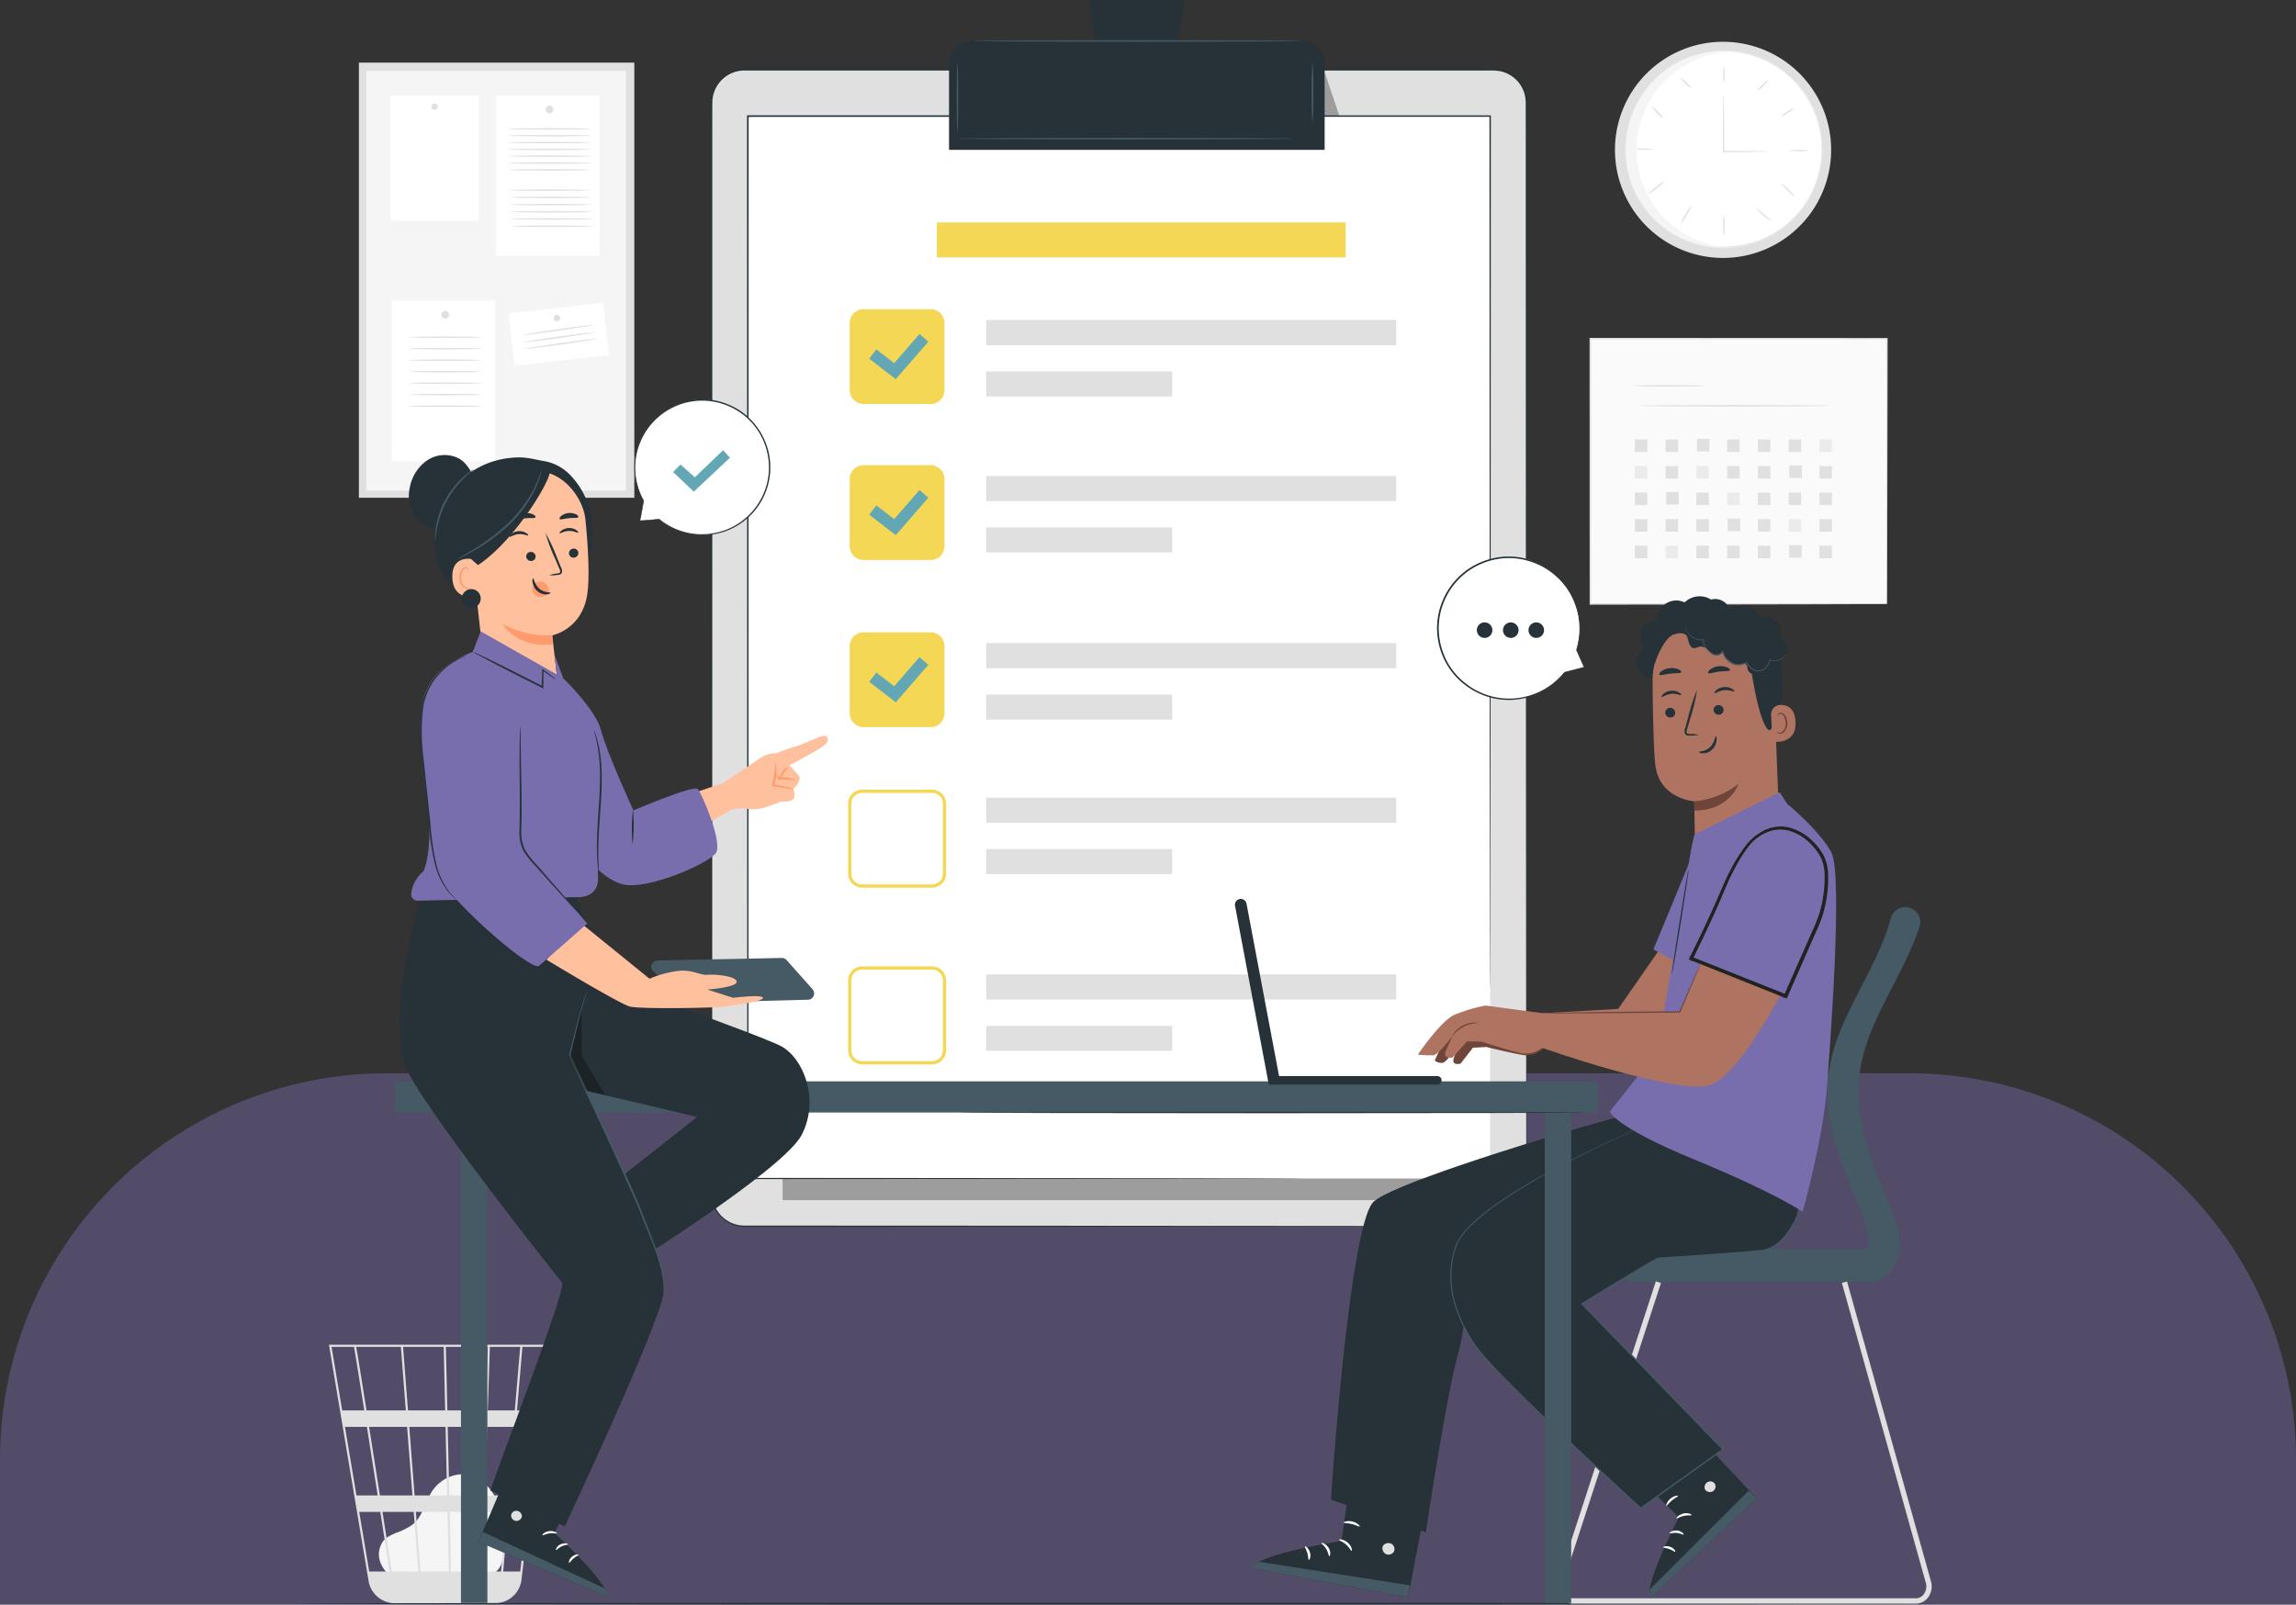 <svg xmlns="http://www.w3.org/2000/svg" xmlns:xlink="http://www.w3.org/1999/xlink" width="505" height="353" viewBox="0 0 505 353">
  <rect x="0" y="0" width="505" height="353" fill="#333333" stroke="none"/>
  <defs>
    <clipPath id="clip-path">
      <rect id="Rectángulo_402036" data-name="Rectángulo 402036" width="360.937" height="352.999" fill="none"/>
    </clipPath>
    <clipPath id="clip-path-5">
      <rect id="Rectángulo_402012" data-name="Rectángulo 402012" width="150.45" height="47.949" fill="none"/>
    </clipPath>
    <clipPath id="clip-path-6">
      <rect id="Rectángulo_402013" data-name="Rectángulo 402013" width="3.855" height="15.108" fill="none"/>
    </clipPath>
    <clipPath id="clip-path-13">
      <rect id="Rectángulo_402034" data-name="Rectángulo 402034" width="7.726" height="19.161" fill="none"/>
    </clipPath>
  </defs>
  <g id="Grupo_1102519" data-name="Grupo 1102519" transform="translate(-915 -415)">
    <path id="Trazado_881152" data-name="Trazado 881152" d="M85,0H420a85,85,0,0,1,85,85v31.88H0V85A85,85,0,0,1,85,0Z" transform="translate(915 651.12)" fill="#7d6eb2" opacity="0.43"/>
    <g id="Grupo_1102518" data-name="Grupo 1102518" transform="translate(429.715 40)">
      <g id="Grupo_1102517" data-name="Grupo 1102517" transform="translate(550 375)">
        <g id="Grupo_1102516" data-name="Grupo 1102516" clip-path="url(#clip-path)">
          <g id="Grupo_1102490" data-name="Grupo 1102490">
            <g id="Grupo_1102489" data-name="Grupo 1102489" clip-path="url(#clip-path)">
              <path id="Trazado_880980" data-name="Trazado 880980" d="M25.966,435.71c-1.034-.887-3.342-3.7-1.563-6.968.652-1.2,2.038-1.791,3.293-2.32a13.364,13.364,0,0,0,3.61-1.869c1.957-1.665,2.5-4.432,3.8-6.654a8.317,8.317,0,0,1,7.217-4.327c3.369.154,6.178,2.9,7.451,6.041s1.317,6.619,1.344,10.007c.015,1.873-.068,3.984-1.444,5.249-1.268,1.166-3.177,1.181-4.895,1.128l-18.407-.565" transform="translate(-5.126 -89.264)" fill="#f5f5f5"/>
              <path id="Trazado_880981" data-name="Trazado 880981" d="M58.147,377.257H9.74l8.72,51.994a5.8,5.8,0,0,0,4.133,4.629c.056.017.114.03.17.046.144.037.283.085.43.111a6.153,6.153,0,0,0,.985.114c0,.016,0,.033.008.049l.236-.038H46a6.092,6.092,0,0,0,1.186-.118,5.829,5.829,0,0,0,4.9-5.082l4.2-35.825.189-1.424h-.022l1.665-14.188Zm-9.132,33.166H44.048l.5-15.09H50.3Zm1.771-15.09h4.756l-1.771,15.09H49.5ZM36.594,427.151l-.3-13.11h7.154l-.436,13.11Zm-7.734-13.11h6.952l.3,13.11H29.88Zm.537,13.11H23.569c-.554-3.54-1.274-8.139-2.054-13.11h6.864Zm-.818-16.728-1.173-15.09H35.38l.348,15.09Zm7.63,0-.348-15.09h8.206l-.5,15.09Zm-.431-18.709-.321-13.974h9.2l-.464,13.974Zm-.481,0H27.125L26.04,377.74h8.936Zm-8.654,0H18c-.306-1.93-.6-3.757-.859-5.4-.9-5.65-1.241-7.775-1.43-8.574h9.848Zm.282,3.619,1.173,15.09H20.947c-.241-1.531-.485-3.079-.728-4.63-.561-3.562-1.122-7.123-1.65-10.46Zm-6.464,15.09H15.79l-2.531-15.09h4.825c.737,4.663,1.554,9.854,2.378,15.09m.568,3.619c.712,4.536,1.413,9.009,2.054,13.11H18.595l-2.2-13.11Zm22.463,13.11.435-13.11h4.779l-1.12,13.11Zm1.177-35.437.464-13.974h6.675l-1.194,13.974ZM15.251,377.74c.192,1.01,1.076,6.509,2.259,13.974H12.652L10.308,377.74Zm36.558,49.411H48.068l1.12-13.11h4.159Zm4.158-35.437H51.1L52.29,377.74h5.317Z" transform="translate(-2.102 -81.427)" fill="#e0e0e0"/>
              <rect id="Rectángulo_401968" data-name="Rectángulo 401968" width="65.243" height="58.37" transform="translate(285.08 74.503)" fill="#fafafa"/>
              <path id="Trazado_880982" data-name="Trazado 880982" d="M428.744,153.333s-.011-.374-.017-1.084-.009-1.763-.017-3.127c-.009-2.741-.022-6.746-.038-11.849-.018-10.2-.044-24.772-.076-42.311l.148.148-65.237.026H363.5l.175-.174c-.008,21.236-.015,41.219-.021,58.37l-.154-.154,47.189.078L424,153.3l3.523.018.908.009c.205,0,.314.009.314.009s-.1.006-.3.009l-.892.009-3.493.018-13.274.041-47.288.078h-.153v-.154c-.006-17.152-.013-37.135-.021-58.37v-.174h.18l65.237.027h.148v.147c-.032,17.579-.058,32.183-.076,42.4-.017,5.088-.03,9.082-.038,11.815-.008,1.352-.013,2.389-.017,3.1s-.017,1.052-.017,1.052" transform="translate(-78.421 -20.459)" fill="#e0e0e0"/>
              <path id="Trazado_880983" data-name="Trazado 880983" d="M391.229,108.188c0,.1-3.434.174-7.669.174s-7.67-.078-7.67-.174,3.433-.174,7.67-.174,7.669.078,7.669.174" transform="translate(-81.132 -23.314)" fill="#e0e0e0"/>
              <path id="Trazado_880984" data-name="Trazado 880984" d="M419.106,113.777c0,.1-9.434.174-21.07.174s-21.071-.078-21.071-.174,9.432-.174,21.071-.174,21.07.078,21.07.174" transform="translate(-81.364 -24.52)" fill="#e0e0e0"/>
              <rect id="Rectángulo_401969" data-name="Rectángulo 401969" width="2.748" height="2.748" transform="translate(294.87 96.681)" fill="#e0e0e0"/>
              <rect id="Rectángulo_401970" data-name="Rectángulo 401970" width="2.748" height="2.748" transform="translate(301.636 96.681)" fill="#e0e0e0"/>
              <rect id="Rectángulo_401971" data-name="Rectángulo 401971" width="2.748" height="2.748" transform="translate(308.527 96.556)" fill="#e0e0e0"/>
              <rect id="Rectángulo_401972" data-name="Rectángulo 401972" width="2.748" height="2.748" transform="translate(315.168 96.681)" fill="#e0e0e0"/>
              <rect id="Rectángulo_401973" data-name="Rectángulo 401973" width="2.748" height="2.748" transform="translate(321.934 96.681)" fill="#e0e0e0"/>
              <rect id="Rectángulo_401974" data-name="Rectángulo 401974" width="2.748" height="2.748" transform="translate(328.7 96.681)" fill="#e0e0e0"/>
              <rect id="Rectángulo_401975" data-name="Rectángulo 401975" width="2.748" height="2.748" transform="translate(335.466 96.681)" fill="#ebebeb"/>
              <rect id="Rectángulo_401976" data-name="Rectángulo 401976" width="2.748" height="2.748" transform="translate(294.87 102.524)" fill="#ebebeb"/>
              <rect id="Rectángulo_401977" data-name="Rectángulo 401977" width="2.748" height="2.748" transform="translate(301.636 102.524)" fill="#e0e0e0"/>
              <rect id="Rectángulo_401978" data-name="Rectángulo 401978" width="2.748" height="2.748" transform="translate(308.402 102.524)" fill="#ebebeb"/>
              <rect id="Rectángulo_401979" data-name="Rectángulo 401979" width="2.748" height="2.748" transform="translate(315.168 102.524)" fill="#e0e0e0"/>
              <rect id="Rectángulo_401980" data-name="Rectángulo 401980" width="2.748" height="2.748" transform="translate(321.934 102.524)" fill="#e0e0e0"/>
              <rect id="Rectángulo_401981" data-name="Rectángulo 401981" width="2.748" height="2.748" transform="translate(328.825 102.399)" fill="#e0e0e0"/>
              <rect id="Rectángulo_401982" data-name="Rectángulo 401982" width="2.748" height="2.748" transform="translate(335.466 102.524)" fill="#e0e0e0"/>
              <rect id="Rectángulo_401983" data-name="Rectángulo 401983" width="2.748" height="2.748" transform="translate(294.87 108.368)" fill="#e0e0e0"/>
              <rect id="Rectángulo_401984" data-name="Rectángulo 401984" width="2.748" height="2.748" transform="translate(301.761 108.243)" fill="#e0e0e0"/>
              <rect id="Rectángulo_401985" data-name="Rectángulo 401985" width="2.748" height="2.748" transform="translate(308.402 108.368)" fill="#e0e0e0"/>
              <rect id="Rectángulo_401986" data-name="Rectángulo 401986" width="2.748" height="2.748" transform="translate(315.168 108.368)" fill="#ebebeb"/>
              <rect id="Rectángulo_401987" data-name="Rectángulo 401987" width="2.748" height="2.748" transform="translate(321.934 108.368)" fill="#e0e0e0"/>
              <rect id="Rectángulo_401988" data-name="Rectángulo 401988" width="2.748" height="2.748" transform="translate(328.7 108.368)" fill="#e0e0e0"/>
              <rect id="Rectángulo_401989" data-name="Rectángulo 401989" width="2.748" height="2.748" transform="translate(335.466 108.368)" fill="#e0e0e0"/>
              <rect id="Rectángulo_401990" data-name="Rectángulo 401990" width="2.748" height="2.748" transform="translate(294.87 114.211)" fill="#e0e0e0"/>
              <rect id="Rectángulo_401991" data-name="Rectángulo 401991" width="2.748" height="2.748" transform="translate(301.636 114.211)" fill="#e0e0e0"/>
              <rect id="Rectángulo_401992" data-name="Rectángulo 401992" width="2.748" height="2.748" transform="translate(308.402 114.211)" fill="#e0e0e0"/>
              <rect id="Rectángulo_401993" data-name="Rectángulo 401993" width="2.748" height="2.748" transform="translate(315.292 114.087)" fill="#e0e0e0"/>
              <rect id="Rectángulo_401994" data-name="Rectángulo 401994" width="2.748" height="2.748" transform="translate(321.934 114.211)" fill="#e0e0e0"/>
              <rect id="Rectángulo_401995" data-name="Rectángulo 401995" width="2.748" height="2.748" transform="translate(328.7 114.211)" fill="#ebebeb"/>
              <rect id="Rectángulo_401996" data-name="Rectángulo 401996" width="2.748" height="2.748" transform="translate(335.466 114.211)" fill="#e0e0e0"/>
              <rect id="Rectángulo_401997" data-name="Rectángulo 401997" width="2.748" height="2.748" transform="translate(294.87 120.055)" fill="#e0e0e0"/>
              <rect id="Rectángulo_401998" data-name="Rectángulo 401998" width="2.748" height="2.748" transform="translate(301.636 120.055)" fill="#ebebeb"/>
              <rect id="Rectángulo_401999" data-name="Rectángulo 401999" width="2.748" height="2.748" transform="translate(308.402 120.055)" fill="#e0e0e0"/>
              <rect id="Rectángulo_402000" data-name="Rectángulo 402000" width="2.748" height="2.748" transform="translate(315.168 120.055)" fill="#e0e0e0"/>
              <rect id="Rectángulo_402001" data-name="Rectángulo 402001" width="2.748" height="2.748" transform="translate(321.934 120.055)" fill="#e0e0e0"/>
              <rect id="Rectángulo_402002" data-name="Rectángulo 402002" width="2.748" height="2.748" transform="translate(328.825 119.93)" fill="#e0e0e0"/>
              <rect id="Rectángulo_402003" data-name="Rectángulo 402003" width="2.748" height="2.748" transform="translate(335.466 120.055)" fill="#e0e0e0"/>
              <path id="Trazado_880985" data-name="Trazado 880985" d="M418,35.5a23.776,23.776,0,1,1-23.776-23.776A23.776,23.776,0,0,1,418,35.5" transform="translate(-79.958 -2.531)" fill="#e0e0e0"/>
              <path id="Trazado_880986" data-name="Trazado 880986" d="M416.68,35.82A21.516,21.516,0,1,1,395.164,14.3,21.517,21.517,0,0,1,416.68,35.82" transform="translate(-80.648 -3.087)" fill="#fff"/>
              <path id="Trazado_880987" data-name="Trazado 880987" d="M373.353,34.5s.006.119.007.351,0,.583,0,1.03q0,.341-.006.758c.011.278.049.582.077.911s.062.684.1,1.063a11.791,11.791,0,0,0,.2,1.2,20.607,20.607,0,0,0,2.013,5.889,21.506,21.506,0,0,0,5.07,6.465l.885.754c.313.235.644.454.97.686s.648.482,1.009.676l1.081.609.55.307.583.256,1.181.521c.4.163.827.278,1.245.423a10.962,10.962,0,0,0,1.281.38,19.868,19.868,0,0,0,2.7.493c.463.047.926.122,1.4.147l1.427.02c.239,0,.481.016.721,0l.725-.063c.483-.048.973-.072,1.461-.14a22.625,22.625,0,0,0,2.92-.652l.73-.214c.121-.037.245-.069.365-.111l.355-.144,1.432-.579c.47-.216.924-.474,1.391-.711.229-.126.471-.231.691-.376l.664-.432a24.353,24.353,0,0,0,2.573-1.911l1.171-1.132.295-.284.268-.311.535-.626.537-.628.479-.679.478-.683.24-.342c.074-.119.139-.243.209-.364l.829-1.467.687-1.553a22.986,22.986,0,0,0,1.554-6.7,22.991,22.991,0,0,0-.663-6.851l-.478-1.629-.63-1.564L414.5,26.9l-.194-.371-.385-.739-.386-.736-.451-.694-.449-.69-.226-.343-.255-.32q-.508-.641-1.013-1.275a24.257,24.257,0,0,0-2.3-2.232l-.6-.515c-.2-.173-.427-.308-.637-.463-.432-.3-.848-.611-1.286-.887l-1.344-.761-.333-.189c-.114-.056-.233-.1-.348-.158l-.7-.308a22.841,22.841,0,0,0-2.811-1.029c-.475-.131-.957-.219-1.431-.329l-.709-.157c-.237-.048-.478-.062-.715-.094l-1.418-.166c-.47-.038-.94-.024-1.4-.038a20.129,20.129,0,0,0-2.739.136,10.971,10.971,0,0,0-1.32.209c-.433.088-.869.147-1.289.256l-1.239.362-.611.178-.585.232-1.152.463c-.383.145-.729.363-1.088.538s-.711.361-1.052.554l-.975.631a21.531,21.531,0,0,0-5.872,5.746,20.64,20.64,0,0,0-2.766,5.575,11.887,11.887,0,0,0-.358,1.16l-.235,1.041c-.069.322-.148.618-.194.893l-.094.752c-.056.444-.1.783-.131,1.021s-.053.347-.053.347.005-.118.028-.35.061-.58.107-1.025c.025-.226.052-.478.082-.756s.118-.573.184-.9l.225-1.047a11.432,11.432,0,0,1,.35-1.167,20.511,20.511,0,0,1,2.744-5.623,21.566,21.566,0,0,1,5.888-5.811l.981-.641c.343-.2.7-.372,1.059-.562s.71-.4,1.1-.546l1.16-.47.59-.236.616-.181,1.249-.369c.423-.111.863-.172,1.3-.262a11.181,11.181,0,0,1,1.332-.214,20.11,20.11,0,0,1,2.764-.144c.469.013.943,0,1.418.035l1.432.165c.24.032.483.046.722.093l.717.157c.478.111.966.2,1.445.331a23.042,23.042,0,0,1,2.841,1.034l.7.311c.117.053.237.1.352.159l.337.19,1.36.768c.442.278.863.6,1.3.895.213.156.442.293.644.467l.609.52a24.31,24.31,0,0,1,2.328,2.253l1.026,1.288.257.324.228.347.454.7.455.7.391.743.39.748.2.375.161.392.638,1.581L416,30.425a23.237,23.237,0,0,1,.67,6.927A23.216,23.216,0,0,1,415.1,44.13l-.7,1.569-.839,1.483c-.071.122-.136.248-.211.368l-.242.346-.485.691-.485.685-.543.635-.542.632-.271.313-.3.288L409.3,52.281a24.459,24.459,0,0,1-2.6,1.929l-.671.436c-.222.146-.467.252-.7.379-.471.239-.931.5-1.405.717l-1.448.583-.359.144c-.122.042-.246.074-.369.111l-.738.216a22.958,22.958,0,0,1-2.952.654c-.492.068-.988.092-1.476.139l-.732.062c-.243.016-.486,0-.728,0l-1.441-.024c-.475-.024-.943-.1-1.41-.15a20.212,20.212,0,0,1-2.722-.5,11.164,11.164,0,0,1-1.292-.387c-.422-.146-.849-.264-1.255-.43l-1.19-.529-.587-.26-.554-.311-1.088-.618c-.364-.2-.679-.461-1.016-.684s-.662-.457-.976-.7q-.449-.387-.889-.763a21.583,21.583,0,0,1-5.078-6.532,20.513,20.513,0,0,1-1.986-5.934,11.781,11.781,0,0,1-.194-1.2q-.046-.57-.086-1.067c-.023-.331-.059-.635-.066-.915s.013-.532.017-.76c.013-.448.021-.791.028-1.03s.017-.351.017-.351" transform="translate(-80.571 -3.063)" fill="#ebebeb"/>
              <path id="Trazado_880988" data-name="Trazado 880988" d="M410.808,38.983a4.342,4.342,0,0,1-.765.05l-2.1.043c-1.785.024-4.272.042-7.079.045h-.139v-.139c0-.449,0-.923,0-1.4,0-3.135.016-5.974.042-8.027.019-.99.033-1.811.045-2.433a5.422,5.422,0,0,1,.054-.892,5.328,5.328,0,0,1,.055.892c.011.623.026,1.443.044,2.433.026,2.054.042,4.892.042,8.027,0,.481,0,.954,0,1.4l-.14-.139c2.807,0,5.295.021,7.079.045l2.1.042a4.281,4.281,0,0,1,.765.051" transform="translate(-86.492 -5.661)" fill="#e0e0e0"/>
              <path id="Trazado_880989" data-name="Trazado 880989" d="M400.945,18.577a6.007,6.007,0,0,1,.14,1.818,6.01,6.01,0,0,1-.14,1.818,6.051,6.051,0,0,1-.14-1.818,6.048,6.048,0,0,1,.14-1.818" transform="translate(-86.51 -4.01)" fill="#e0e0e0"/>
              <path id="Trazado_880990" data-name="Trazado 880990" d="M412.861,22.3a5.827,5.827,0,0,1-1.168,1.366,5.828,5.828,0,0,1-1.366,1.168,5.835,5.835,0,0,1,1.168-1.366,5.833,5.833,0,0,1,1.366-1.168" transform="translate(-88.564 -4.812)" fill="#e0e0e0"/>
              <path id="Trazado_880991" data-name="Trazado 880991" d="M420.069,30.331a7.506,7.506,0,0,1-1.491,1,7.512,7.512,0,0,1-1.571.866,4.824,4.824,0,0,1,1.426-1.1,4.792,4.792,0,0,1,1.637-.756" transform="translate(-90.007 -6.545)" fill="#e0e0e0"/>
              <path id="Trazado_880992" data-name="Trazado 880992" d="M423.858,42.216a21.965,21.965,0,0,1-4.958,0,21.963,21.963,0,0,1,4.958,0" transform="translate(-90.416 -9.082)" fill="#e0e0e0"/>
              <path id="Trazado_880993" data-name="Trazado 880993" d="M380.092,41.794a19.6,19.6,0,0,1-4.683,0,19.6,19.6,0,0,1,4.683,0" transform="translate(-81.029 -8.991)" fill="#e0e0e0"/>
              <path id="Trazado_880994" data-name="Trazado 880994" d="M383.459,50.707a10.267,10.267,0,0,1-1.769,1.605,10.218,10.218,0,0,1-1.945,1.386,10.328,10.328,0,0,1,1.77-1.605,10.33,10.33,0,0,1,1.945-1.386" transform="translate(-81.964 -10.944)" fill="#e0e0e0"/>
              <path id="Trazado_880995" data-name="Trazado 880995" d="M391.446,57.571a15.969,15.969,0,0,1-1.2,2.087,15.883,15.883,0,0,1-1.277,2.043A7.841,7.841,0,0,1,390,59.514a7.872,7.872,0,0,1,1.444-1.943" transform="translate(-83.953 -12.426)" fill="#e0e0e0"/>
              <path id="Trazado_880996" data-name="Trazado 880996" d="M400.945,65.059a11.15,11.15,0,0,1-.14-2.48,11.14,11.14,0,0,1,.14-2.479,11.063,11.063,0,0,1,.14,2.479,11.074,11.074,0,0,1-.14,2.48" transform="translate(-86.51 -12.972)" fill="#e0e0e0"/>
              <path id="Trazado_880997" data-name="Trazado 880997" d="M413.59,61.32a10.667,10.667,0,0,1-3.711-3.234,22.91,22.91,0,0,1,1.851,1.622,23.069,23.069,0,0,1,1.86,1.611" transform="translate(-88.468 -12.537)" fill="#e0e0e0"/>
              <path id="Trazado_880998" data-name="Trazado 880998" d="M420.157,54.473a8.6,8.6,0,0,1-1.642-1.444,8.634,8.634,0,0,1-1.444-1.642,8.65,8.65,0,0,1,1.642,1.444,8.613,8.613,0,0,1,1.444,1.641" transform="translate(-90.02 -11.091)" fill="#e0e0e0"/>
              <path id="Trazado_880999" data-name="Trazado 880999" d="M383.447,32.588A6.635,6.635,0,0,1,382,31.337a6.661,6.661,0,0,1-1.251-1.449,6.638,6.638,0,0,1,1.449,1.251,6.611,6.611,0,0,1,1.251,1.449" transform="translate(-82.18 -6.45)" fill="#e0e0e0"/>
              <path id="Trazado_881000" data-name="Trazado 881000" d="M391.354,24.29a6.357,6.357,0,0,1-1.424-1.22,6.335,6.335,0,0,1-1.226-1.419,6.39,6.39,0,0,1,1.424,1.22,6.381,6.381,0,0,1,1.226,1.419" transform="translate(-83.897 -4.672)" fill="#e0e0e0"/>
              <path id="Trazado_881001" data-name="Trazado 881001" d="M375.813,36.09a21.515,21.515,0,0,1,20.238-21.475c-.423-.025-.849-.042-1.28-.042a21.517,21.517,0,0,0,0,43.033c.431,0,.856-.016,1.28-.042A21.515,21.515,0,0,1,375.813,36.09" transform="translate(-80.564 -3.145)" fill="#f5f5f5"/>
              <rect id="Rectángulo_402004" data-name="Rectángulo 402004" width="60.574" height="95.727" transform="translate(14.227 13.781)" fill="#e0e0e0"/>
              <rect id="Rectángulo_402005" data-name="Rectángulo 402005" width="57.103" height="92.355" transform="translate(15.86 15.58)" fill="#f5f5f5"/>
              <rect id="Rectángulo_402006" data-name="Rectángulo 402006" width="22.77" height="35.333" transform="translate(44.411 20.959)" fill="#fff"/>
              <path id="Trazado_881002" data-name="Trazado 881002" d="M72.23,30.478a.85.85,0,1,1-.85-.85.85.85,0,0,1,.85.85" transform="translate(-15.223 -6.395)" fill="#e0e0e0"/>
              <rect id="Rectángulo_402007" data-name="Rectángulo 402007" width="22.77" height="35.333" transform="translate(21.464 66.124)" fill="#fff"/>
              <path id="Trazado_881003" data-name="Trazado 881003" d="M42.967,88.076a.85.85,0,1,1-.85-.85.85.85,0,0,1,.85.85" transform="translate(-8.907 -18.827)" fill="#e0e0e0"/>
              <rect id="Rectángulo_402008" data-name="Rectángulo 402008" width="19.446" height="27.591" transform="translate(21.156 20.959)" fill="#fff"/>
              <path id="Trazado_881004" data-name="Trazado 881004" d="M39.889,29.73a.706.706,0,1,1-.706-.706.706.706,0,0,1,.706.706" transform="translate(-8.305 -6.265)" fill="#e0e0e0"/>
              <rect id="Rectángulo_402009" data-name="Rectángulo 402009" width="20.929" height="11.596" transform="translate(47.132 68.957) rotate(-6.437)" fill="#fff"/>
              <path id="Trazado_881005" data-name="Trazado 881005" d="M74.2,89.03a.72.72,0,1,1-.72-.72.72.72,0,0,1,.72.72" transform="translate(-15.705 -19.061)" fill="#e0e0e0"/>
              <path id="Trazado_881006" data-name="Trazado 881006" d="M48.139,94.556c0,.094-3.576.169-7.985.169s-7.986-.075-7.986-.169,3.575-.169,7.986-.169,7.985.075,7.985.169" transform="translate(-6.943 -20.373)" fill="#e0e0e0"/>
              <path id="Trazado_881007" data-name="Trazado 881007" d="M48.139,97.78c0,.094-3.576.169-7.985.169s-7.986-.075-7.986-.169,3.575-.169,7.986-.169,7.985.076,7.985.169" transform="translate(-6.943 -21.068)" fill="#e0e0e0"/>
              <path id="Trazado_881008" data-name="Trazado 881008" d="M48.139,101c0,.094-3.576.169-7.985.169s-7.986-.075-7.986-.169,3.575-.169,7.986-.169,7.985.076,7.985.169" transform="translate(-6.943 -21.764)" fill="#e0e0e0"/>
              <path id="Trazado_881009" data-name="Trazado 881009" d="M48.139,104.228c0,.094-3.576.169-7.985.169s-7.986-.075-7.986-.169,3.575-.169,7.986-.169,7.985.076,7.985.169" transform="translate(-6.943 -22.46)" fill="#e0e0e0"/>
              <path id="Trazado_881010" data-name="Trazado 881010" d="M48.139,107.451c0,.094-3.576.169-7.985.169s-7.986-.075-7.986-.169,3.575-.169,7.986-.169,7.985.076,7.985.169" transform="translate(-6.943 -23.156)" fill="#e0e0e0"/>
              <path id="Trazado_881011" data-name="Trazado 881011" d="M48.139,110.675c0,.094-3.576.169-7.985.169s-7.986-.075-7.986-.169,3.575-.169,7.986-.169,7.985.076,7.985.169" transform="translate(-6.943 -23.852)" fill="#e0e0e0"/>
              <path id="Trazado_881012" data-name="Trazado 881012" d="M48.139,113.9c0,.094-3.576.169-7.985.169s-7.986-.075-7.986-.169,3.575-.169,7.986-.169,7.985.075,7.985.169" transform="translate(-6.943 -24.548)" fill="#e0e0e0"/>
              <path id="Trazado_881013" data-name="Trazado 881013" d="M79.789,91.147c.013.093-3.517.667-7.883,1.284s-7.918,1.041-7.931.948,3.516-.667,7.884-1.284,7.917-1.041,7.93-.948" transform="translate(-13.808 -19.67)" fill="#e0e0e0"/>
              <path id="Trazado_881014" data-name="Trazado 881014" d="M80.193,93.163c.013.093-3.517.667-7.883,1.284s-7.918,1.041-7.931.948,3.515-.667,7.884-1.284,7.917-1.04,7.93-.947" transform="translate(-13.896 -20.106)" fill="#e0e0e0"/>
              <path id="Trazado_881015" data-name="Trazado 881015" d="M80.563,95.025c.013.093-3.517.668-7.883,1.284s-7.918,1.041-7.931.948,3.515-.667,7.884-1.284,7.917-1.041,7.93-.948" transform="translate(-13.975 -20.507)" fill="#e0e0e0"/>
              <path id="Trazado_881016" data-name="Trazado 881016" d="M78.153,36.107c0,.094-4.039.169-9.021.169s-9.022-.075-9.022-.169,4.038-.169,9.022-.169,9.021.076,9.021.169" transform="translate(-12.974 -7.757)" fill="#e0e0e0"/>
              <path id="Trazado_881017" data-name="Trazado 881017" d="M78.153,38.024c0,.094-4.039.169-9.021.169s-9.022-.075-9.022-.169,4.038-.169,9.022-.169,9.021.076,9.021.169" transform="translate(-12.974 -8.171)" fill="#e0e0e0"/>
              <path id="Trazado_881018" data-name="Trazado 881018" d="M78.153,39.941c0,.094-4.039.169-9.021.169s-9.022-.075-9.022-.169,4.038-.169,9.022-.169,9.021.076,9.021.169" transform="translate(-12.974 -8.584)" fill="#e0e0e0"/>
              <path id="Trazado_881019" data-name="Trazado 881019" d="M78.153,41.858c0,.094-4.039.169-9.021.169s-9.022-.075-9.022-.169,4.038-.169,9.022-.169,9.021.076,9.021.169" transform="translate(-12.974 -8.998)" fill="#e0e0e0"/>
              <path id="Trazado_881020" data-name="Trazado 881020" d="M78.153,43.774c0,.094-4.039.17-9.021.17s-9.022-.076-9.022-.17,4.038-.169,9.022-.169,9.021.076,9.021.169" transform="translate(-12.974 -9.412)" fill="#e0e0e0"/>
              <path id="Trazado_881021" data-name="Trazado 881021" d="M78.153,45.691c0,.094-4.039.169-9.021.169s-9.022-.075-9.022-.169,4.038-.169,9.022-.169,9.021.075,9.021.169" transform="translate(-12.974 -9.825)" fill="#e0e0e0"/>
              <path id="Trazado_881022" data-name="Trazado 881022" d="M78.153,47.608c0,.094-4.039.169-9.021.169s-9.022-.075-9.022-.169,4.038-.169,9.022-.169,9.021.075,9.021.169" transform="translate(-12.974 -10.239)" fill="#e0e0e0"/>
              <path id="Trazado_881023" data-name="Trazado 881023" d="M78.153,53.3c0,.094-4.039.169-9.021.169S60.11,53.39,60.11,53.3s4.038-.169,9.022-.169,9.021.076,9.021.169" transform="translate(-12.974 -11.467)" fill="#e0e0e0"/>
              <path id="Trazado_881024" data-name="Trazado 881024" d="M78.315,55.321c0,.094-4.039.169-9.021.169s-9.022-.075-9.022-.169,4.038-.169,9.022-.169,9.021.076,9.021.169" transform="translate(-13.009 -11.904)" fill="#e0e0e0"/>
              <path id="Trazado_881025" data-name="Trazado 881025" d="M78.477,57.346c0,.095-4.039.169-9.021.169s-9.022-.074-9.022-.169,4.038-.169,9.022-.169,9.021.075,9.021.169" transform="translate(-13.044 -12.341)" fill="#e0e0e0"/>
              <path id="Trazado_881026" data-name="Trazado 881026" d="M78.639,59.37c0,.094-4.039.169-9.021.169S60.6,59.464,60.6,59.37s4.038-.169,9.022-.169,9.021.076,9.021.169" transform="translate(-13.079 -12.778)" fill="#e0e0e0"/>
              <path id="Trazado_881027" data-name="Trazado 881027" d="M78.8,61.395c0,.095-4.039.17-9.021.17s-9.022-.075-9.022-.17,4.038-.169,9.022-.169,9.021.076,9.021.169" transform="translate(-13.114 -13.215)" fill="#e0e0e0"/>
              <path id="Trazado_881028" data-name="Trazado 881028" d="M78.963,63.419c0,.094-4.039.169-9.021.169s-9.022-.075-9.022-.169,4.038-.169,9.022-.169,9.021.076,9.021.169" transform="translate(-13.149 -13.652)" fill="#e0e0e0"/>
            </g>
          </g>
          <g id="Grupo_1102492" data-name="Grupo 1102492">
            <g id="Grupo_1102491" data-name="Grupo 1102491" clip-path="url(#clip-path)">
              <path id="Trazado_881029" data-name="Trazado 881029" d="M360.937,449.846c0,.113-80.805.2-180.46.2C80.787,450.05,0,449.959,0,449.846s80.787-.2,180.477-.2c99.655,0,180.46.091,180.46.2" transform="translate(0 -97.051)" fill="#263238"/>
            </g>
          </g>
          <g id="Grupo_1102500" data-name="Grupo 1102500">
            <g id="Grupo_1102499" data-name="Grupo 1102499" clip-path="url(#clip-path)">
              <path id="Trazado_881030" data-name="Trazado 881030" d="M289.053,274.007H124.277a7.242,7.242,0,0,1-7.242-7.242V26.815a7.242,7.242,0,0,1,7.242-7.242H289.053a7.242,7.242,0,0,1,7.242,7.242v239.95a7.242,7.242,0,0,1-7.242,7.242" transform="translate(-25.261 -4.225)" fill="#e0e0e0"/>
              <path id="Trazado_881031" data-name="Trazado 881031" d="M289,273.959s.187-.016.555-.037a7.824,7.824,0,0,0,1.614-.313,7.477,7.477,0,0,0,2.368-1.285,7.273,7.273,0,0,0,2.174-2.995,6.915,6.915,0,0,0,.47-2.189c.042-.79.009-1.632.017-2.509q0-2.636-.008-5.76c0-4.164-.01-8.968-.016-14.375-.013-21.634-.031-52.935-.055-91.612-.006-19.34-.013-40.523-.021-63.264q0-17.055-.009-35.243,0-9.085,0-18.431-.006-4.669-.013-9.4a7.055,7.055,0,0,0-5.5-6.68,9.993,9.993,0,0,0-2.352-.18h-2.408l-4.839,0h-9.763l-19.86,0-40.963,0-86.139,0a7.07,7.07,0,0,0-7.072,6.719c-.035,3.649-.009,7.318-.017,10.958q0,10.931,0,21.713,0,21.558,0,42.45c0,27.831-.006,54.676-.009,80.249s-.012,49.874-.016,72.617q0,4.264,0,8.454c.006,1.394-.016,2.794.014,4.165a7.035,7.035,0,0,0,1.286,3.784,7.181,7.181,0,0,0,3.094,2.477,7.63,7.63,0,0,0,1.926.492c.656.058,1.334.045,2.007.045l8,0,30.356.012,91.607.055,24.906.033,6.477.016c1.459.006,2.207.018,2.207.018s-.747.012-2.207.018l-6.477.017-24.906.032-91.607.055-30.356.012-8,0c-.673,0-1.346.014-2.037-.046a7.875,7.875,0,0,1-2-.51,7.469,7.469,0,0,1-3.217-2.571,7.323,7.323,0,0,1-1.339-3.933c-.032-1.4-.009-2.778-.017-4.177q0-4.19,0-8.454c0-22.743-.01-47.044-.016-72.617s-.006-52.418-.01-80.249q0-20.872,0-42.45,0-10.78,0-21.713c.008-3.647-.019-7.292.018-10.974a7.414,7.414,0,0,1,7.417-7.05l86.139,0,40.963,0,19.86,0,9.763,0h7.247a10.323,10.323,0,0,1,2.422.189,7.373,7.373,0,0,1,5.749,6.982q0,4.736.01,9.41,0,9.344,0,18.431,0,18.17-.009,35.243c-.008,22.741-.015,43.924-.021,63.264-.024,38.676-.042,69.978-.056,91.612-.005,5.408-.011,10.211-.016,14.375q0,3.123-.008,5.76c-.011.88.019,1.715-.026,2.514a6.963,6.963,0,0,1-.483,2.21,7.317,7.317,0,0,1-2.206,3.01,7.47,7.47,0,0,1-2.392,1.278,7.573,7.573,0,0,1-1.623.3c-.369.016-.556.019-.556.019" transform="translate(-25.213 -4.177)" fill="#263238"/>
              <g id="Grupo_1102495" data-name="Grupo 1102495" transform="translate(107.413 216.084)" opacity="0.3">
                <g id="Grupo_1102494" data-name="Grupo 1102494">
                  <g id="Grupo_1102493" data-name="Grupo 1102493" clip-path="url(#clip-path-5)">
                    <path id="Trazado_881032" data-name="Trazado 881032" d="M136.979,323.51h150.45l-1.651-31.293V275.561l-148.8,23.25Z" transform="translate(-136.979 -275.561)"/>
                  </g>
                </g>
              </g>
              <g id="Grupo_1102498" data-name="Grupo 1102498" transform="translate(226.201 15.868)" opacity="0.3">
                <g id="Grupo_1102497" data-name="Grupo 1102497">
                  <g id="Grupo_1102496" data-name="Grupo 1102496" clip-path="url(#clip-path-6)">
                    <path id="Trazado_881033" data-name="Trazado 881033" d="M288.9,20.236l3.419,10.14v4.968h-3.855Z" transform="translate(-288.463 -20.236)"/>
                  </g>
                </g>
              </g>
              <path id="Trazado_881034" data-name="Trazado 881034" d="M127.23,32.573V266.3H290.5V32.573Z" transform="translate(-27.461 -7.031)" fill="#fff"/>
              <path id="Trazado_881035" data-name="Trazado 881035" d="M290.453,224.455s-.009-.3-.013-.9-.007-1.487-.012-2.656c-.006-2.346-.013-5.82-.023-10.345-.01-9.059-.025-22.323-.043-39.161-.016-33.684-.037-81.665-.063-138.869l.154.154-163.27.02.173-.173v.208c-.016,89.847-.031,171.9-.042,233.515l-.131-.13,89.135.057,24.306.035,6.329.018c1.426.007,2.158.02,2.158.02s-.732.013-2.158.02l-6.329.018-24.306.035-89.135.057h-.13v-.13c-.011-61.618-.027-143.667-.043-233.515v-.381h.173l163.27.02h.154v.154c-.026,57.2-.048,105.185-.063,138.869-.018,16.838-.033,30.1-.043,39.161-.01,4.525-.018,8-.023,10.345,0,1.17-.009,2.058-.012,2.656s-.013.9-.013.9" transform="translate(-27.414 -6.983)" fill="#263238"/>
              <path id="Trazado_881036" data-name="Trazado 881036" d="M266.28,35.452H183.67v-19a4.96,4.96,0,0,1,4.961-4.96H261.32a4.96,4.96,0,0,1,4.961,4.96Z" transform="translate(-39.644 -2.48)" fill="#263238"/>
              <path id="Trazado_881037" data-name="Trazado 881037" d="M243.964,0H222.939L225.4,18.022h15.838Z" transform="translate(-48.119 0)" fill="#263238"/>
              <path id="Trazado_881038" data-name="Trazado 881038" d="M262.435,11.444c0,.1-16.118.173-36,.173s-36-.078-36-.173,16.115-.173,36-.173,36,.078,36,.173" transform="translate(-41.104 -2.433)" fill="#455a64"/>
              <path id="Trazado_881039" data-name="Trazado 881039" d="M185.98,32.95c-.1,0-.173-3.388-.173-7.569s.078-7.57.173-7.57.173,3.389.173,7.57-.078,7.569-.173,7.569" transform="translate(-40.105 -3.844)" fill="#455a64"/>
              <path id="Trazado_881040" data-name="Trazado 881040" d="M285.561,31.048a68.282,68.282,0,0,1-.173-6.872,68.269,68.269,0,0,1,.173-6.872,68.3,68.3,0,0,1,.173,6.872,68.31,68.31,0,0,1-.173,6.872" transform="translate(-61.598 -3.735)" fill="#455a64"/>
              <path id="Trazado_881041" data-name="Trazado 881041" d="M260.186,38.848c0,.1-16.545.173-36.95.173s-36.954-.078-36.954-.173,16.542-.173,36.954-.173,36.95.078,36.95.173" transform="translate(-40.207 -8.348)" fill="#455a64"/>
              <rect id="Rectángulo_402014" data-name="Rectángulo 402014" width="90.167" height="5.542" transform="translate(152.201 70.397)" fill="#e0e0e0"/>
              <rect id="Rectángulo_402015" data-name="Rectángulo 402015" width="40.906" height="5.504" transform="translate(152.2 81.72)" fill="#e0e0e0"/>
              <path id="Trazado_881042" data-name="Trazado 881042" d="M173.626,107.6H158.836a3.029,3.029,0,0,1-3.028-3.029V89.785a3.029,3.029,0,0,1,3.028-3.029h14.789a3.029,3.029,0,0,1,3.029,3.029v14.788a3.029,3.029,0,0,1-3.029,3.029" transform="translate(-33.63 -18.726)" fill="#f4d755"/>
              <path id="Trazado_881043" data-name="Trazado 881043" d="M167.112,103.648l-5.84-4.513,1.575-2.038,3.916,3.026,5.569-6.408,1.944,1.69Z" transform="translate(-34.809 -20.228)" fill="#64a7b4"/>
              <rect id="Rectángulo_402016" data-name="Rectángulo 402016" width="90.167" height="5.542" transform="translate(152.201 104.714)" fill="#e0e0e0"/>
              <rect id="Rectángulo_402017" data-name="Rectángulo 402017" width="40.906" height="5.504" transform="translate(152.2 116.036)" fill="#e0e0e0"/>
              <path id="Trazado_881044" data-name="Trazado 881044" d="M173.626,151.365H158.836a3.029,3.029,0,0,1-3.028-3.029V133.547a3.029,3.029,0,0,1,3.028-3.029h14.789a3.029,3.029,0,0,1,3.029,3.029v14.788a3.029,3.029,0,0,1-3.029,3.029" transform="translate(-33.63 -28.171)" fill="#f4d755"/>
              <path id="Trazado_881045" data-name="Trazado 881045" d="M167.112,147.41l-5.84-4.513,1.575-2.038,3.916,3.026,5.569-6.408,1.944,1.69Z" transform="translate(-34.809 -29.673)" fill="#64a7b4"/>
              <rect id="Rectángulo_402018" data-name="Rectángulo 402018" width="90.167" height="5.542" transform="translate(152.201 141.482)" fill="#e0e0e0"/>
              <rect id="Rectángulo_402019" data-name="Rectángulo 402019" width="40.906" height="5.504" transform="translate(152.2 152.804)" fill="#e0e0e0"/>
              <rect id="Rectángulo_402020" data-name="Rectángulo 402020" width="90.167" height="5.542" transform="translate(152.201 175.473)" fill="#e0e0e0"/>
              <rect id="Rectángulo_402021" data-name="Rectángulo 402021" width="40.906" height="5.504" transform="translate(152.2 186.795)" fill="#e0e0e0"/>
              <path id="Trazado_881046" data-name="Trazado 881046" d="M173.626,198.254H158.836a3.029,3.029,0,0,1-3.028-3.029V180.436a3.029,3.029,0,0,1,3.028-3.029h14.789a3.029,3.029,0,0,1,3.029,3.029v14.788a3.029,3.029,0,0,1-3.029,3.029" transform="translate(-33.63 -38.292)" fill="#f4d755"/>
              <path id="Trazado_881047" data-name="Trazado 881047" d="M167.112,194.3l-5.84-4.513,1.575-2.038,3.916,3.026,5.569-6.408,1.944,1.69Z" transform="translate(-34.809 -39.794)" fill="#64a7b4"/>
              <path id="Trazado_881048" data-name="Trazado 881048" d="M173.826,243.091H158.441a3.088,3.088,0,0,1-3.084-3.085V224.622a3.088,3.088,0,0,1,3.084-3.085h15.385a3.089,3.089,0,0,1,3.085,3.085v15.384a3.089,3.089,0,0,1-3.085,3.085m-15.385-20.847a2.38,2.38,0,0,0-2.378,2.378v15.384a2.38,2.38,0,0,0,2.378,2.378h15.385a2.38,2.38,0,0,0,2.378-2.378V224.622a2.38,2.38,0,0,0-2.378-2.378Z" transform="translate(-33.532 -47.817)" fill="#f4d755"/>
              <rect id="Rectángulo_402022" data-name="Rectángulo 402022" width="90.167" height="5.542" transform="translate(152.201 214.355)" fill="#e0e0e0"/>
              <rect id="Rectángulo_402023" data-name="Rectángulo 402023" width="40.906" height="5.504" transform="translate(152.2 225.678)" fill="#e0e0e0"/>
              <path id="Trazado_881049" data-name="Trazado 881049" d="M173.826,292.676H158.441a3.088,3.088,0,0,1-3.084-3.085V274.207a3.088,3.088,0,0,1,3.084-3.085h15.385a3.089,3.089,0,0,1,3.085,3.085v15.385a3.089,3.089,0,0,1-3.085,3.085m-15.385-20.847a2.38,2.38,0,0,0-2.378,2.378v15.385a2.38,2.38,0,0,0,2.378,2.378h15.385a2.38,2.38,0,0,0,2.378-2.378V274.207a2.38,2.38,0,0,0-2.378-2.378Z" transform="translate(-33.532 -58.519)" fill="#f4d755"/>
              <rect id="Rectángulo_402024" data-name="Rectángulo 402024" width="89.898" height="7.697" transform="translate(141.348 48.936)" fill="#f4d755"/>
            </g>
          </g>
          <g id="Grupo_1102502" data-name="Grupo 1102502">
            <g id="Grupo_1102501" data-name="Grupo 1102501" clip-path="url(#clip-path)">
              <path id="Trazado_881050" data-name="Trazado 881050" d="M352.876,180.5l-1.593-3.782a15.649,15.649,0,1,0-2.64,4.946l0,.009Z" transform="translate(-69.235 -33.744)" fill="#fff"/>
              <path id="Trazado_881051" data-name="Trazado 881051" d="M352.829,180.45a1.923,1.923,0,0,1-.258.085l-.8.239-3.159.921a.075.075,0,0,1-.092-.051.079.079,0,0,1,0-.051l0-.008.127.076a15.557,15.557,0,0,1-5.959,4.661,16.11,16.11,0,0,1-4.839,1.281,15.732,15.732,0,0,1-5.67-.485,16.092,16.092,0,0,1-5.608-2.845,15.428,15.428,0,0,1-4.324-5.25,16.132,16.132,0,0,1-1.7-7.033,15.837,15.837,0,0,1,6.866-13.1,16.1,16.1,0,0,1,6.821-2.621,15.394,15.394,0,0,1,6.836.618,16.1,16.1,0,0,1,5.542,3.077,15.815,15.815,0,0,1,3.6,4.456l.575,1.2c.179.4.3.809.454,1.2a14.206,14.206,0,0,1,.606,2.348,15.559,15.559,0,0,1-.547,7.523l0-.05c.494,1.221.881,2.174,1.152,2.844l.287.726a1.811,1.811,0,0,1,.087.24,2.771,2.771,0,0,1-.122-.255l-.326-.729-1.212-2.77a.077.077,0,0,1,0-.051,15.608,15.608,0,0,0,.453-7.437A14.062,14.062,0,0,0,351,166.9c-.151-.385-.276-.789-.455-1.179l-.572-1.176a15.579,15.579,0,0,0-3.555-4.354,15.84,15.84,0,0,0-5.444-2.994,15.081,15.081,0,0,0-6.688-.585,15.765,15.765,0,0,0-6.662,2.573,15.5,15.5,0,0,0-6.708,12.8,15.811,15.811,0,0,0,1.648,6.875,15.124,15.124,0,0,0,4.215,5.147,15.82,15.82,0,0,0,5.484,2.81,15.53,15.53,0,0,0,5.562.507A15.968,15.968,0,0,0,342.6,186.1a15.613,15.613,0,0,0,5.938-4.536.075.075,0,0,1,.105-.013.077.077,0,0,1,.022.089l0,.008-.089-.1,3.138-.823.826-.211a2.728,2.728,0,0,1,.293-.067" transform="translate(-69.188 -33.697)" fill="#263238"/>
              <path id="Trazado_881052" data-name="Trazado 881052" d="M335.127,176.322a1.709,1.709,0,1,1-1.709-1.709,1.709,1.709,0,0,1,1.709,1.709" transform="translate(-71.596 -37.689)" fill="#263238"/>
              <path id="Trazado_881053" data-name="Trazado 881053" d="M342.468,176.322a1.709,1.709,0,1,1-1.709-1.709,1.709,1.709,0,0,1,1.709,1.709" transform="translate(-73.181 -37.689)" fill="#263238"/>
              <path id="Trazado_881054" data-name="Trazado 881054" d="M349.616,176.322a1.709,1.709,0,1,1-1.709-1.709,1.709,1.709,0,0,1,1.709,1.709" transform="translate(-74.724 -37.689)" fill="#263238"/>
            </g>
          </g>
          <g id="Grupo_1102504" data-name="Grupo 1102504">
            <g id="Grupo_1102503" data-name="Grupo 1102503" clip-path="url(#clip-path)">
              <path id="Trazado_881055" data-name="Trazado 881055" d="M96.72,138.742l.743-4.362a14.862,14.862,0,1,1,3.425,4.075l0,.007Z" transform="translate(-20.617 -24.218)" fill="#fff"/>
              <path id="Trazado_881056" data-name="Trazado 881056" d="M96.693,138.7a2.39,2.39,0,0,0,.26-.007l.794-.039,3.124-.173a.061.061,0,0,0,.058-.065.059.059,0,0,0-.011-.033l0-.007-.091.084a14.874,14.874,0,0,0,6.489,3.161,15.121,15.121,0,0,0,2.289.292c.4.027.807,0,1.221,0,.207-.006.416,0,.626-.018l.634-.073a14.786,14.786,0,0,0,5.188-1.585,14.91,14.91,0,0,0,7.671-16.483,15.123,15.123,0,0,0-5.9-8.95,15.053,15.053,0,0,0-3.144-1.706,14.8,14.8,0,0,0-6.77-1.028A14.957,14.957,0,0,0,95.4,127.415a14.753,14.753,0,0,0,1.982,6.956l-.008-.042c-.225,1.417-.4,2.513-.519,3.272-.054.354-.1.629-.126.83a2.655,2.655,0,0,0-.035.272s.024-.1.061-.293l.158-.841c.136-.746.332-1.823.587-3.217a.066.066,0,0,0-.007-.042,14.754,14.754,0,0,1,11.653-21.943,14.53,14.53,0,0,1,6.633,1.016,14.827,14.827,0,0,1,3.079,1.673,14.515,14.515,0,0,1,5.786,8.767,14.669,14.669,0,0,1-.082,6.764,14.806,14.806,0,0,1-7.412,9.427,14.6,14.6,0,0,1-5.1,1.583l-.623.076c-.206.023-.412.013-.616.021-.408,0-.81.033-1.2.009a14.681,14.681,0,0,1-8.708-3.335.062.062,0,0,0-.091.084l0,.007.046-.1-3.078.244-.808.069c-.183.016-.283.03-.283.03" transform="translate(-20.589 -24.178)" fill="#263238"/>
              <path id="Trazado_881057" data-name="Trazado 881057" d="M106.259,131.1l1.637-1.637,3.158,2.807,6.2-5.964,1.52,1.637-7.953,7.485Z" transform="translate(-22.935 -27.262)" fill="#64a7b4"/>
            </g>
          </g>
          <g id="Grupo_1102506" data-name="Grupo 1102506">
            <g id="Grupo_1102505" data-name="Grupo 1102505" clip-path="url(#clip-path)">
              <path id="Trazado_881058" data-name="Trazado 881058" d="M426.607,329.761c.02-.184.037-.368.045-.551.158-3.529-1.276-6.911-2.655-10.163-3.7-8.721-7.277-17.972-6.237-27.384,1.374-12.446,10.526-22.739,13.792-34.775a3.263,3.263,0,0,1,3.157-2.392h0a3.265,3.265,0,0,1,3.134,4.238c-3.639,11.257-11.939,21.125-13.243,32.93-1.039,9.411,2.539,18.663,6.237,27.384,1.38,3.253,2.813,6.635,2.656,10.163s-2.427,7.237-5.924,7.8H375.565a3.277,3.277,0,0,1-3.281-3.272v-.708a3.277,3.277,0,0,1,3.281-3.272Z" transform="translate(-80.354 -54.93)" fill="#455a64"/>
              <path id="Trazado_881059" data-name="Trazado 881059" d="M433.175,430.389H357.708a3.316,3.316,0,0,1-2.69-1.422,4.073,4.073,0,0,1-.551-3.646l21.482-65.829,1.121.366-21.482,65.829a2.887,2.887,0,0,0,.385,2.588,2.151,2.151,0,0,0,1.736.936h75.467a2.122,2.122,0,0,0,1.7-.892,2.893,2.893,0,0,0,.452-2.515l-18.462-65.97,1.135-.318,18.461,65.97a4.075,4.075,0,0,1-.648,3.545,3.318,3.318,0,0,1-2.643,1.357" transform="translate(-76.464 -77.593)" fill="#e0e0e0"/>
              <path id="Trazado_881060" data-name="Trazado 881060" d="M319.916,294.661s2.749-6.679,5.463-8.092a34.71,34.71,0,0,1,6.173-2.316h12.086l.12,7.824a5.323,5.323,0,0,1-4.138,1.419c-2.393-.331-8.365-1.808-8.365-1.808l-2.948.162-2.717,3.485s-2.206.67-1.43-1.417,1.123-3.007,1.123-3.007-2.61,4.061-3.611,4.248a2.218,2.218,0,0,1-1.756-.5" transform="translate(-69.051 -61.354)" fill="#6f4439"/>
              <path id="Trazado_881061" data-name="Trazado 881061" d="M376.338,265.406l-9.618,13.835-16.614.945-.227,7.59L362.4,290.24a20.179,20.179,0,0,0,17.968-5.334l1.832-16.733Z" transform="translate(-75.518 -57.285)" fill="#ae7461"/>
              <path id="Trazado_881062" data-name="Trazado 881062" d="M374.109,408.706l11.18,10.933s-8.071,15.584-6.214,17.815l23.337-21.96-16.675-17.784Z" transform="translate(-80.748 -85.842)" fill="#263238"/>
              <path id="Trazado_881063" data-name="Trazado 881063" d="M396.236,415.759a1.241,1.241,0,0,1,1.632.406,1.258,1.258,0,0,1-.48,1.633,1.306,1.306,0,0,1-1.725-.438,1.322,1.322,0,0,1,.686-1.655" transform="translate(-85.383 -89.706)" fill="#e0e0e0"/>
              <path id="Trazado_881064" data-name="Trazado 881064" d="M403.673,419.915l-1.756-1.724-21.719,21.7s-.635,1.4.136,1.984Z" transform="translate(-82.009 -90.263)" fill="#455a64"/>
              <path id="Trazado_881065" data-name="Trazado 881065" d="M387.744,425.671c.106.1.722-.383,1.61-.565.885-.2,1.615-.012,1.68-.153.085-.119-.694-.6-1.766-.363s-1.642,1.006-1.524,1.081" transform="translate(-83.688 -91.63)" fill="#fff"/>
              <path id="Trazado_881066" data-name="Trazado 881066" d="M385.779,429.977c.073.129.739-.153,1.557-.063.822.067,1.386.467,1.495.354.123-.083-.394-.787-1.415-.881s-1.732.484-1.637.589" transform="translate(-83.265 -92.677)" fill="#fff"/>
              <path id="Trazado_881067" data-name="Trazado 881067" d="M386.621,435c.126-.075-.225-.761-1.076-1.074s-1.606-.046-1.569.089c.02.15.665.14,1.359.408.7.251,1.163.674,1.286.578" transform="translate(-82.877 -93.626)" fill="#fff"/>
              <path id="Trazado_881068" data-name="Trazado 881068" d="M384.863,421.825c.141.053.523-.587,1.206-1.152s1.367-.846,1.339-.994c-.008-.14-.874-.077-1.67.6s-1.011,1.515-.875,1.547" transform="translate(-83.061 -90.571)" fill="#fff"/>
              <path id="Trazado_881069" data-name="Trazado 881069" d="M357.437,312.358c-2.044,0-51.845,14.507-57.233,19.41s-9.421,65.587-9.421,65.587l20.881,7.159s4.4-29.637,7.069-39.209a48.939,48.939,0,0,0,1.632-14.714l41.346-18.007Z" transform="translate(-62.763 -67.42)" fill="#263238"/>
              <path id="Trazado_881070" data-name="Trazado 881070" d="M365.949,313.936c-.929.409-37.112,15.857-40.512,26.207-2.771,8.434.45,15.86,4.322,21.664,4.37,6.552,36.418,35.8,36.418,35.8l18.087-12.933-31.01-32.026s16.27-10.043,16.828-10.043,17.471-1.118,22.832-1.725c5.007-.567,7.746-7.747,7.746-7.747l4.466-20.583L371.569,304.8Z" transform="translate(-70.018 -65.789)" fill="#263238"/>
              <path id="Trazado_881071" data-name="Trazado 881071" d="M365.919,313.918s.116-.206.354-.6l1.063-1.756,4.155-6.806.021-.035.039.009,33.569,7.693.1.024-.023.1-4.448,20.587,0,.011,0,.008a18.041,18.041,0,0,1-3.186,5.16,9.185,9.185,0,0,1-2.454,1.953,3.762,3.762,0,0,1-.726.334,4.325,4.325,0,0,1-.766.245c-.264.049-.531.113-.8.15l-.793.084c-4.236.418-8.618.732-13.125,1.06l-6.853.467-1.744.106-.224.009c-.049,0-.042.016-.064.017a.85.85,0,0,0-.085.038c-.125.053-.255.127-.383.191l-.766.423c-1.018.579-2.033,1.181-3.053,1.789-4.075,2.436-8.216,4.976-12.429,7.57l.029-.231,24.217,25,6.8,7.019.123.128-.144.1-18.09,12.931-.1.071-.09-.082q-9.715-8.9-18.6-17.39c-2.952-2.822-5.822-5.605-8.583-8.367s-5.44-5.473-7.855-8.3c-.316-.34-.576-.73-.863-1.092a12.748,12.748,0,0,1-.8-1.124c-.5-.767-.977-1.542-1.417-2.331a32.093,32.093,0,0,1-2.246-4.838,23.829,23.829,0,0,1-1.247-5.016,20.975,20.975,0,0,1-.035-4.994,18.432,18.432,0,0,1,1.128-4.681,13.587,13.587,0,0,1,2.669-3.778,44.754,44.754,0,0,1,6.675-5.5,129.368,129.368,0,0,1,12.661-7.585c3.817-2.036,7.149-3.665,9.878-4.961s4.86-2.249,6.305-2.885l1.646-.711c.372-.158.564-.231.564-.231s-.186.091-.553.256l-1.635.736c-1.438.652-3.561,1.622-6.282,2.93s-6.044,2.952-9.851,5a130.637,130.637,0,0,0-12.622,7.61,44.661,44.661,0,0,0-6.631,5.484,13.391,13.391,0,0,0-2.618,3.716,18.2,18.2,0,0,0-1.1,4.622,20.741,20.741,0,0,0,.042,4.937,23.678,23.678,0,0,0,1.241,4.963,31.971,31.971,0,0,0,2.236,4.8c.438.783.913,1.553,1.412,2.316a12.688,12.688,0,0,0,.8,1.11c.284.358.539.739.855,1.078,2.4,2.807,5.088,5.517,7.849,8.273s5.633,5.536,8.587,8.355c5.905,5.639,12.129,11.443,18.6,17.374l-.188-.011,18.086-12.936-.021.231-6.8-7.017-24.212-25.01-.129-.134.158-.1c4.214-2.594,8.357-5.131,12.437-7.566,1.021-.607,2.037-1.208,3.06-1.789l.773-.427c.133-.068.258-.138.4-.2a.808.808,0,0,1,.116-.048.577.577,0,0,1,.148-.031l.212-.009,1.739-.1,6.851-.462c4.505-.324,8.889-.633,13.117-1.046a7.025,7.025,0,0,0,2.983-.78,8.9,8.9,0,0,0,2.386-1.9,17.8,17.8,0,0,0,3.143-5.074l-.005.018c1.622-7.445,3.135-14.394,4.483-20.579l.081.128-33.546-7.8.06-.025-4.209,6.789-1.085,1.736c-.244.388-.373.58-.373.58" transform="translate(-69.989 -65.771)" fill="#455a64"/>
              <path id="Trazado_881072" data-name="Trazado 881072" d="M380.468,185.28a3.393,3.393,0,0,1-2.005-6.447,3.53,3.53,0,0,1,2.548-6.2,4.224,4.224,0,0,1,6.045-4,4.748,4.748,0,0,1,5.816-.625,3.378,3.378,0,0,1,3.469,5.449" transform="translate(-81.245 -36.108)" fill="#263238"/>
              <path id="Trazado_881073" data-name="Trazado 881073" d="M394.883,172.377l-.743.066a14.4,14.4,0,0,0-13.129,14.451c.054,6.977.2,14.686.577,18.4.775,7.688,8.579,8.2,8.579,8.2l.166,9.3,18.628-2.23-1.313-33.681c-.017-8.052-4.717-14.753-12.766-14.513" transform="translate(-82.238 -37.205)" fill="#ae7461"/>
              <path id="Trazado_881074" data-name="Trazado 881074" d="M392.675,223.758a18.675,18.675,0,0,0,9.769-3.848s-1.982,5.888-9.723,5.874Z" transform="translate(-84.755 -47.466)" fill="#6f4439"/>
              <path id="Trazado_881075" data-name="Trazado 881075" d="M384.552,199.692a1.1,1.1,0,0,0,1.158,1.016,1.055,1.055,0,0,0,1.045-1.092A1.1,1.1,0,0,0,385.6,198.6a1.057,1.057,0,0,0-1.046,1.092" transform="translate(-83.002 -42.866)" fill="#263238"/>
              <path id="Trazado_881076" data-name="Trazado 881076" d="M383.539,195.133c.149.131.927-.558,2.11-.66,1.18-.118,2.1.414,2.217.258.058-.071-.1-.317-.506-.558a3.026,3.026,0,0,0-1.791-.383,2.908,2.908,0,0,0-1.664.7c-.339.311-.439.582-.366.64" transform="translate(-82.778 -41.825)" fill="#263238"/>
              <path id="Trazado_881077" data-name="Trazado 881077" d="M398.114,198.912a1.1,1.1,0,0,0,1.158,1.015,1.055,1.055,0,0,0,1.045-1.091,1.106,1.106,0,0,0-1.157-1.016,1.057,1.057,0,0,0-1.046,1.092" transform="translate(-85.929 -42.697)" fill="#263238"/>
              <path id="Trazado_881078" data-name="Trazado 881078" d="M398.39,194.1c.148.131.928-.558,2.109-.659,1.18-.118,2.1.413,2.218.257.057-.07-.1-.317-.507-.558a3.035,3.035,0,0,0-1.791-.383,2.91,2.91,0,0,0-1.664.7c-.338.311-.438.582-.365.64" transform="translate(-85.984 -41.603)" fill="#263238"/>
              <path id="Trazado_881079" data-name="Trazado 881079" d="M393.06,203.421a7.813,7.813,0,0,0-1.952-.177c-.3,0-.6-.039-.665-.241a1.546,1.546,0,0,1,.122-.913q.329-1.134.69-2.378a39.649,39.649,0,0,0,1.474-6.193,39.675,39.675,0,0,0-1.969,6.06q-.341,1.25-.651,2.389a1.755,1.755,0,0,0-.052,1.2.762.762,0,0,0,.536.4,2.091,2.091,0,0,0,.519.026,7.738,7.738,0,0,0,1.947-.169" transform="translate(-84.171 -41.769)" fill="#263238"/>
              <path id="Trazado_881080" data-name="Trazado 881080" d="M396.568,188.376c.183.286,1.168-.129,2.412-.279,1.241-.179,2.313-.037,2.4-.358.036-.153-.209-.4-.681-.6a3.762,3.762,0,0,0-1.907-.228,3.627,3.627,0,0,0-1.758.714c-.39.314-.548.618-.466.754" transform="translate(-85.591 -40.335)" fill="#263238"/>
              <path id="Trazado_881081" data-name="Trazado 881081" d="M382.909,188.893c.273.247,1.224-.118,2.4-.235,1.169-.151,2.184-.012,2.388-.313.088-.145-.092-.4-.549-.616a3.834,3.834,0,0,0-1.989-.267,3.772,3.772,0,0,0-1.866.709c-.39.313-.5.6-.38.723" transform="translate(-82.637 -40.456)" fill="#263238"/>
              <path id="Trazado_881082" data-name="Trazado 881082" d="M381.536,183.05s1.6-5,3.828-6.329c2.694-1.611,4.177,1.371,6.792.384s5.186-2.531,8.109-.7c3.2,2,1.935,3.719,2.422,7.119,1.975,13.777,4.85,17.469,4.993,10.885.016-.721,1.949-1.465,1.975-4.511.034-3.947-.235-8.714-1.354-11.414a11,11,0,0,0-4.972-5.347c-4.028-2.481-9.224-2.082-12.718-1.416s-9.931,5.324-9.076,11.33" transform="translate(-82.334 -36.955)" fill="#263238"/>
              <path id="Trazado_881083" data-name="Trazado 881083" d="M414.248,199.971a2.1,2.1,0,0,1,2.077-2.213c1.448.009,3.117.684,3.285,3.658.3,5.277-5.062,4.486-5.08,4.336-.012-.1-.177-3.572-.282-5.781" transform="translate(-89.411 -42.684)" fill="#ae7461"/>
              <path id="Trazado_881084" data-name="Trazado 881084" d="M415.929,204.172c.022-.018.1.06.255.122a.918.918,0,0,0,.688-.024,2.276,2.276,0,0,0,.938-2.1,3.052,3.052,0,0,0-.332-1.3,1.064,1.064,0,0,0-.731-.667.47.47,0,0,0-.529.282c-.062.152-.023.256-.05.266s-.118-.082-.088-.3a.585.585,0,0,1,.189-.343.7.7,0,0,1,.5-.163,1.294,1.294,0,0,1,1.006.765,3.118,3.118,0,0,1,.4,1.452,2.388,2.388,0,0,1-1.212,2.354.988.988,0,0,1-.848-.092c-.171-.122-.2-.238-.187-.249" transform="translate(-89.773 -43.155)" fill="#6f4439"/>
              <path id="Trazado_881085" data-name="Trazado 881085" d="M406.995,183.6a5.018,5.018,0,0,1-2.138,1.226,1.724,1.724,0,0,1-2.011-1.039c-.095-.361-.043-.794-.309-1.056-.317-.312-.837-.16-1.274-.074-1.516.3-3.453-1.234-3.973-2.688a1.379,1.379,0,0,1-1.8.543,4.944,4.944,0,0,1-1.368-1.015,2.173,2.173,0,0,0-1.886-.743,5.176,5.176,0,0,1-1.122.353c-.7,0-1.1-.779-1.27-1.456s-.318-1.47-.935-1.79a2.763,2.763,0,0,0-1.886.115c-.627.15-1.462.073-1.68-.535a1.254,1.254,0,0,1,.151-.975,3.422,3.422,0,0,1,3.909-1.646,4.637,4.637,0,0,1,8.407-1.645,4.705,4.705,0,0,1,7.644,1.046,3.411,3.411,0,0,1,4.268,4.6,3.238,3.238,0,0,1,2,2.412,1.854,1.854,0,0,1-1.925,2.073,1.889,1.889,0,0,1-3.089,2.165" transform="translate(-83.162 -36.501)" fill="#263238"/>
              <path id="Trazado_881086" data-name="Trazado 881086" d="M390.207,175.861s0,.033.009.1.025.158.059.278a3.31,3.31,0,0,0,.471.98,3.78,3.78,0,0,0,1.277,1.141,3.523,3.523,0,0,0,2.21.424l-.1-.109a1.916,1.916,0,0,0,.234,1.444,5.468,5.468,0,0,0,1.015,1.215,3.947,3.947,0,0,0,.642.551,1.847,1.847,0,0,0,.861.236,1.931,1.931,0,0,0,1.641-.757l-.2-.039a3.961,3.961,0,0,0,1.915,2.583,2.9,2.9,0,0,0,1.778.413,5.206,5.206,0,0,0,1.67-.525l-.147-.049a4.165,4.165,0,0,0,1.39,1.514,2.214,2.214,0,0,0,1.876.337,2.91,2.91,0,0,0,2.032-2.465l-.114.066a2.726,2.726,0,0,0,1.832.106,2.955,2.955,0,0,0,1.211-.674,2.548,2.548,0,0,0,.531-.7,1.222,1.222,0,0,0,.11-.284,3.158,3.158,0,0,1-.7.913,2.933,2.933,0,0,1-1.186.616,2.6,2.6,0,0,1-1.731-.129l-.1-.047-.011.114a2.746,2.746,0,0,1-1.926,2.288,2.013,2.013,0,0,1-1.706-.325,3.962,3.962,0,0,1-1.306-1.437l-.05-.093-.1.044a5.025,5.025,0,0,1-1.6.5,2.666,2.666,0,0,1-1.643-.386,3.748,3.748,0,0,1-1.81-2.433l-.055-.246-.147.208a1.714,1.714,0,0,1-1.448.667,1.639,1.639,0,0,1-.762-.2,3.766,3.766,0,0,1-.605-.518,5.324,5.324,0,0,1-.99-1.16,1.737,1.737,0,0,1-.231-1.3l.032-.129-.132.02a3.39,3.39,0,0,1-2.114-.374,3.771,3.771,0,0,1-1.264-1.075,4.081,4.081,0,0,1-.619-1.3" transform="translate(-84.222 -37.958)" fill="#455a64"/>
              <path id="Trazado_881087" data-name="Trazado 881087" d="M394.04,210.018c.012-.2,1.331-.043,2.4-1.058s1.095-2.436,1.281-2.425c.085-.009.218.343.163.939a3.308,3.308,0,0,1-.994,2.033,2.878,2.878,0,0,1-2,.8c-.558-.016-.866-.2-.848-.292" transform="translate(-85.05 -44.579)" fill="#263238"/>
              <path id="Trazado_881088" data-name="Trazado 881088" d="M290.751,410.792l-2.432,16.881s-18.916,2.922-19.686,5.993l34.358,6.415,4.927-26.13Z" transform="translate(-57.982 -88.666)" fill="#263238"/>
              <path id="Trazado_881089" data-name="Trazado 881089" d="M307.093,433.015a1.352,1.352,0,0,1,.692,1.7,1.372,1.372,0,0,1-1.747.63,1.425,1.425,0,0,1-.724-1.8,1.442,1.442,0,0,1,1.9-.46" transform="translate(-65.873 -93.434)" fill="#e0e0e0"/>
              <path id="Trazado_881090" data-name="Trazado 881090" d="M302.991,445.993l.387-2.655-33.086-5.158s-1.645.345-1.659,1.4Z" transform="translate(-57.982 -94.577)" fill="#455a64"/>
              <path id="Trazado_881091" data-name="Trazado 881091" d="M293.067,431.954c-.024.16.8.389,1.534,1.054.751.647,1.05,1.415,1.215,1.381.161,0,.084-1-.817-1.789s-1.942-.8-1.932-.645" transform="translate(-63.256 -93.216)" fill="#fff"/>
              <path id="Trazado_881092" data-name="Trazado 881092" d="M288.141,432.907c-.067.147.611.553,1.058,1.331.47.766.481,1.52.649,1.544.153.055.44-.855-.135-1.813s-1.541-1.214-1.572-1.063" transform="translate(-62.191 -93.43)" fill="#fff"/>
              <path id="Trazado_881093" data-name="Trazado 881093" d="M284.343,436.819c.146.062.525-.688.253-1.639s-.993-1.444-1.088-1.324c-.119.113.3.675.515,1.459.23.779.155,1.458.319,1.5" transform="translate(-61.188 -93.64)" fill="#fff"/>
              <path id="Trazado_881094" data-name="Trazado 881094" d="M294.347,427.067c.044.158.853.082,1.791.321.941.22,1.623.659,1.736.54.118-.1-.495-.819-1.6-1.085s-1.985.085-1.924.225" transform="translate(-63.531 -92.108)" fill="#fff"/>
              <path id="Trazado_881095" data-name="Trazado 881095" d="M386.9,234.767l.706-3.194,18.766-9.319,1.637,2.554s7.023,5.715,9.712,10.675-.5,45.575-.95,51.5c-.9,11.944-5.367,27.577-5.367,27.577s-6.022-4.191-23.737-11.465S369,292.53,369,292.53l10.44-13.239Z" transform="translate(-79.645 -47.971)" fill="#786ead"/>
              <path id="Trazado_881096" data-name="Trazado 881096" d="M389.822,239.636c-.1.589-8.587,20.957-8.587,20.957s4.407,2.459,5.022,2.581,3.565-23.539,3.565-23.539" transform="translate(-82.286 -51.723)" fill="#786ead"/>
              <path id="Trazado_881097" data-name="Trazado 881097" d="M390.085,243.895c.084.013-.669,5.189-1.681,11.559s-1.9,11.526-1.984,11.512.669-5.188,1.68-11.56,1.9-11.524,1.984-11.511" transform="translate(-83.404 -52.642)" fill="#263238"/>
              <path id="Trazado_881098" data-name="Trazado 881098" d="M315.176,292.89s5.055-7.458,8.067-8.768a37.242,37.242,0,0,1,6.781-2.019l12.71,1.7-.226,7.59a5.713,5.713,0,0,1-4.537,1.21c-2.537-.533-8.821-2.56-8.821-2.56L325.983,290l-3.17,3.528s-2.412.553-1.425-1.624,1.427-3.136,1.427-3.136-3.1,4.154-4.184,4.279a21.821,21.821,0,0,1-3.456-.152" transform="translate(-68.028 -60.889)" fill="#ae7461"/>
              <path id="Trazado_881099" data-name="Trazado 881099" d="M389.089,257.764l-8.812,20.478-30.171.294-.226,7.59s29.094,10.258,36.841,8.266S407.316,265,407.316,265Z" transform="translate(-75.518 -55.636)" fill="#ae7461"/>
              <path id="Trazado_881100" data-name="Trazado 881100" d="M405.277,234.99c-.824.747-3.55,3.95-6.46,10.911s-6.993,15.1-6.993,15.1l20.8,8.292s4.743-10.91,6.943-15.763c1.675-3.7,2.849-10.965,1.321-14.483s-8.367-10.621-15.611-4.053" transform="translate(-84.572 -50.141)" fill="#786ead"/>
              <path id="Trazado_881101" data-name="Trazado 881101" d="M405.277,234.99c-.824.747-3.55,3.95-6.46,10.911s-6.993,15.1-6.993,15.1l20.8,8.292s4.743-10.91,6.943-15.763c1.675-3.7,2.849-10.965,1.321-14.483S412.521,228.422,405.277,234.99Z" transform="translate(-84.572 -50.141)" fill="none" stroke="#222221" stroke-miterlimit="10" stroke-width="0.5"/>
              <path id="Trazado_881102" data-name="Trazado 881102" d="M405.224,234.971s.061-.066.191-.183.318-.3.587-.506a10.348,10.348,0,0,1,2.564-1.516,7.819,7.819,0,0,1,4.666-.346,11.143,11.143,0,0,1,5.33,3.187,12.734,12.734,0,0,1,2.172,2.934,9.539,9.539,0,0,1,.906,3.85,27.5,27.5,0,0,1-1.083,8.625,31.823,31.823,0,0,1-1.72,4.389l-1.972,4.488-4.153,9.438-.06.136-.137-.055-.3-.12-20.492-8.185-.14-.056.067-.135c1.943-3.893,3.664-7.521,5.137-10.772s2.606-6.174,3.835-8.46a34.9,34.9,0,0,1,3.172-5.12,15.249,15.249,0,0,1,1.03-1.22,3.989,3.989,0,0,1,.4-.374.654.654,0,0,1-.093.1l-.278.3c-.238.271-.579.682-.992,1.242a36.805,36.805,0,0,0-3.1,5.143c-1.2,2.285-2.3,5.219-3.773,8.478s-3.165,6.9-5.1,10.8l-.073-.191,20.5,8.158.3.12-.2.081,4.16-9.438,1.98-4.485a31.764,31.764,0,0,0,1.716-4.347,27.405,27.405,0,0,0,1.1-8.533,9.33,9.33,0,0,0-.863-3.757,12.556,12.556,0,0,0-2.117-2.89,11.015,11.015,0,0,0-5.214-3.171,7.739,7.739,0,0,0-4.584.291,10.743,10.743,0,0,0-2.57,1.453c-.274.2-.466.376-.6.481s-.211.159-.211.159" transform="translate(-84.519 -50.121)" fill="#786ead"/>
              <path id="Trazado_881103" data-name="Trazado 881103" d="M405.224,234.971s.061-.066.191-.183.318-.3.587-.506a10.348,10.348,0,0,1,2.564-1.516,7.819,7.819,0,0,1,4.666-.346,11.143,11.143,0,0,1,5.33,3.187,12.734,12.734,0,0,1,2.172,2.934,9.539,9.539,0,0,1,.906,3.85,27.5,27.5,0,0,1-1.083,8.625,31.823,31.823,0,0,1-1.72,4.389l-1.972,4.488-4.153,9.438-.06.136-.137-.055-.3-.12-20.492-8.185-.14-.056.067-.135c1.943-3.893,3.664-7.521,5.137-10.772s2.606-6.174,3.835-8.46a34.9,34.9,0,0,1,3.172-5.12,15.249,15.249,0,0,1,1.03-1.22,3.989,3.989,0,0,1,.4-.374.654.654,0,0,1-.093.1l-.278.3c-.238.271-.579.682-.992,1.242a36.805,36.805,0,0,0-3.1,5.143c-1.2,2.285-2.3,5.219-3.773,8.478s-3.165,6.9-5.1,10.8l-.073-.191,20.5,8.158.3.12-.2.081,4.16-9.438,1.98-4.485a31.764,31.764,0,0,0,1.716-4.347,27.405,27.405,0,0,0,1.1-8.533,9.33,9.33,0,0,0-.863-3.757,12.556,12.556,0,0,0-2.117-2.89,11.015,11.015,0,0,0-5.214-3.171,7.739,7.739,0,0,0-4.584.291,10.743,10.743,0,0,0-2.57,1.453c-.274.2-.466.376-.6.481S405.224,234.971,405.224,234.971Z" transform="translate(-84.519 -50.121)" fill="none" stroke="#222221" stroke-miterlimit="10" stroke-width="0.5"/>
              <path id="Trazado_881104" data-name="Trazado 881104" d="M330.59,286.964a7.6,7.6,0,0,0-5.78,2.922,2.237,2.237,0,0,1,.518-.864,6,6,0,0,1,4.258-2.152,2.243,2.243,0,0,1,1,.094" transform="translate(-70.106 -61.917)" fill="#6f4439"/>
              <path id="Trazado_881105" data-name="Trazado 881105" d="M385.019,270.008a.826.826,0,0,1-.067.212c-.062.159-.14.355-.234.6-.227.55-.536,1.3-.922,2.241-.824,1.949-1.972,4.666-3.331,7.882l-.035.082h-.09l-9.164.105-14.855.1-4.5,0-1.224-.017a2.176,2.176,0,0,1-.427-.027,2.164,2.164,0,0,1,.427-.035l1.223-.041,4.5-.092,14.854-.19,9.164-.074-.125.084,3.433-7.838c.416-.926.75-1.669.994-2.211.11-.235.2-.426.273-.581a.854.854,0,0,1,.107-.194" transform="translate(-75.58 -58.279)" fill="#6f4439"/>
            </g>
          </g>
          <rect id="Rectángulo_402029" data-name="Rectángulo 402029" width="5.807" height="113.633" transform="translate(36.676 239.013)" fill="#455a64"/>
          <rect id="Rectángulo_402030" data-name="Rectángulo 402030" width="5.807" height="112.845" transform="translate(275.058 239.814)" fill="#455a64"/>
          <rect id="Rectángulo_402031" data-name="Rectángulo 402031" width="264.451" height="6.857" transform="translate(22.167 237.893)" fill="#455a64"/>
          <g id="Grupo_1102508" data-name="Grupo 1102508">
            <g id="Grupo_1102507" data-name="Grupo 1102507" clip-path="url(#clip-path)">
              <path id="Trazado_881106" data-name="Trazado 881106" d="M324.322,312.076c0,.085-30.86.154-68.918.154s-68.925-.069-68.925-.154,30.854-.153,68.925-.153,68.918.069,68.918.153" transform="translate(-40.25 -67.326)" fill="#263238"/>
            </g>
          </g>
          <g id="Grupo_1102510" data-name="Grupo 1102510">
            <g id="Grupo_1102509" data-name="Grupo 1102509" clip-path="url(#clip-path)">
              <path id="Trazado_881107" data-name="Trazado 881107" d="M264.906,252.217h0a1.283,1.283,0,0,1,1.5,1.022l7.156,37.924h34.8a.942.942,0,1,1,0,1.884H271.452V292.9l-.169.031-7.4-39.212a1.281,1.281,0,0,1,1.022-1.5" transform="translate(-56.952 -54.434)" fill="#263238"/>
            </g>
          </g>
          <g id="Grupo_1102515" data-name="Grupo 1102515">
            <g id="Grupo_1102514" data-name="Grupo 1102514" clip-path="url(#clip-path)">
              <path id="Trazado_881108" data-name="Trazado 881108" d="M42.027,136.992a18.892,18.892,0,0,1,13.929-8.554c3.306-.35,4.737.216,7.179.647a10.49,10.49,0,0,1,6.309,3.41,17.6,17.6,0,0,1,4.141,7.693,25.271,25.271,0,0,1,.273,8.382,33.261,33.261,0,0,1-3.6,10.254l-5.026,1.07c-4.209.52-8.478,1.04-12.676.444s-8.393-2.454-10.918-5.862c-3.506-4.735-2.927-12.61.384-17.484" transform="translate(-8.475 -27.699)" fill="#263238"/>
              <path id="Trazado_881109" data-name="Trazado 881109" d="M50.781,137.175l9.83-4.96,2.69.072c5.993-.513,10.713,5.726,11.184,10.574.525,5.387.952,11.984.449,16.034-1.01,8.143-7.769,9.415-7.769,9.415s1.132,9.5,1.423,12.175L52.271,175.5l-3.94-35.348a2.849,2.849,0,0,1,2.45-2.976" transform="translate(-10.431 -28.537)" fill="#ffc09d"/>
              <path id="Trazado_881110" data-name="Trazado 881110" d="M66.764,164.767a1.709,1.709,0,0,1,.495-1.1,1.743,1.743,0,0,1,2.1-.307,2.338,2.338,0,0,1,1.079,2.106A2.122,2.122,0,0,1,69,166.478a2.445,2.445,0,0,1-.283.034,1.906,1.906,0,0,1-1.326-.392,1.7,1.7,0,0,1-.626-1.353" transform="translate(-14.41 -35.212)" fill="#ff9b6c"/>
              <path id="Trazado_881111" data-name="Trazado 881111" d="M79.125,154.82a1.04,1.04,0,0,1-.966,1.082.994.994,0,0,1-1.1-.9,1.039,1.039,0,0,1,.965-1.082.994.994,0,0,1,1.1.9" transform="translate(-16.631 -33.221)" fill="#263238"/>
              <path id="Trazado_881112" data-name="Trazado 881112" d="M78.533,149.154c-.124.14-.931-.416-2.049-.375-1.117.025-1.917.628-2.044.5-.061-.059.062-.307.409-.58a2.862,2.862,0,0,1,1.631-.564,2.737,2.737,0,0,1,1.636.467c.353.252.478.493.416.556" transform="translate(-16.064 -31.972)" fill="#263238"/>
              <path id="Trazado_881113" data-name="Trazado 881113" d="M71.309,158.814a7.384,7.384,0,0,1,1.8-.389c.284-.04.552-.106.594-.3a1.448,1.448,0,0,0-.219-.839q-.439-1.023-.918-2.145a37.522,37.522,0,0,1-2.09-5.619,37.319,37.319,0,0,1,2.537,5.438q.462,1.13.883,2.159a1.649,1.649,0,0,1,.187,1.115.717.717,0,0,1-.455.434,1.949,1.949,0,0,1-.483.084,7.259,7.259,0,0,1-1.84.065" transform="translate(-15.21 -32.272)" fill="#263238"/>
              <path id="Trazado_881114" data-name="Trazado 881114" d="M69.354,177.538a20.616,20.616,0,0,1-10.945-2.523S61.49,180.53,69.57,179.5Z" transform="translate(-12.607 -37.775)" fill="#ff9b6c"/>
              <path id="Trazado_881115" data-name="Trazado 881115" d="M78.536,144.822c-.18.279-1.041.126-2.039.243-1,.085-1.816.409-2.044.171-.1-.117,0-.387.334-.673a3.178,3.178,0,0,1,3.29-.334c.386.213.536.458.459.593" transform="translate(-16.062 -31.063)" fill="#263238"/>
              <path id="Trazado_881116" data-name="Trazado 881116" d="M65.064,155.859a1.039,1.039,0,0,0,1.074.974.994.994,0,0,0,1-1.011,1.04,1.04,0,0,0-1.073-.975.994.994,0,0,0-1,1.012" transform="translate(-14.043 -33.422)" fill="#263238"/>
              <path id="Trazado_881117" data-name="Trazado 881117" d="M60.413,150.257c.138.126.882-.511,2-.589s1.973.423,2.084.278c.055-.065-.094-.3-.468-.533a2.854,2.854,0,0,0-1.681-.39,2.743,2.743,0,0,0-1.578.638c-.324.288-.423.54-.355.6" transform="translate(-13.035 -32.163)" fill="#263238"/>
              <path id="Trazado_881118" data-name="Trazado 881118" d="M62.286,145.219c.234.242,1.081-.069,2.116-.138,1.033-.1,1.922.066,2.109-.21.082-.134-.071-.38-.467-.6a3.382,3.382,0,0,0-3.406.28c-.351.281-.457.549-.354.667" transform="translate(-13.436 -31.068)" fill="#263238"/>
              <path id="Trazado_881119" data-name="Trazado 881119" d="M50.061,158.866c-.022-.6-.768-2-1.367-2.074-1.6-.194-4.461.031-4.351,4.072.152,5.524,5.666,4.231,5.672,4.073,0-.124.122-3.989.045-6.071" transform="translate(-9.571 -33.832)" fill="#ffc09d"/>
              <path id="Trazado_881120" data-name="Trazado 881120" d="M48.869,163.478c-.025-.017-.094.07-.255.149a.961.961,0,0,1-.719.034,2.379,2.379,0,0,1-1.16-2.105,3.179,3.179,0,0,1,.231-1.386,1.114,1.114,0,0,1,.7-.758.491.491,0,0,1,.575.248c.078.153.046.264.076.273s.116-.1.065-.322a.613.613,0,0,0-.227-.341.725.725,0,0,0-.536-.125,1.355,1.355,0,0,0-.982.884,3.27,3.27,0,0,0-.291,1.549,2.5,2.5,0,0,0,1.47,2.347,1.031,1.031,0,0,0,.876-.171c.167-.14.193-.265.173-.274" transform="translate(-10.003 -34.348)" fill="#ff9b6c"/>
              <path id="Trazado_881121" data-name="Trazado 881121" d="M48.54,151.29l1.525,1.323c8.792-5.783,17.732-21.524,15.423-20.881a17.617,17.617,0,0,0-8.694-.167C52.38,132.728,44.08,135.729,44.681,141A27.677,27.677,0,0,0,48.54,151.29" transform="translate(-9.637 -28.294)" fill="#263238"/>
              <path id="Trazado_881122" data-name="Trazado 881122" d="M43.262,128.469c2.14,1.251,4.047,4.9,3.172,7.217a7.272,7.272,0,0,1-9.293,8.128,7,7,0,0,1-3.943-3.04,8.421,8.421,0,0,1-.86-5.844,9.31,9.31,0,0,1,3.869-6.114,6.875,6.875,0,0,1,7.055-.347" transform="translate(-6.942 -27.553)" fill="#263238"/>
              <path id="Trazado_881123" data-name="Trazado 881123" d="M45.7,151.477a5.3,5.3,0,0,0,1.006-.435c.634-.308,1.54-.777,2.636-1.4a39.874,39.874,0,0,0,7.922-5.857,26.486,26.486,0,0,0,5.731-8,19.022,19.022,0,0,0,1.023-2.814,4.838,4.838,0,0,0,.223-1.074c-.079-.024-.424,1.508-1.515,3.762a28.262,28.262,0,0,1-5.754,7.829,44.638,44.638,0,0,1-7.781,5.9c-1.07.656-1.952,1.163-2.56,1.514a5.75,5.75,0,0,0-.93.579" transform="translate(-9.863 -28.467)" fill="#455a64"/>
              <path id="Trazado_881124" data-name="Trazado 881124" d="M39.54,147.288c.076,0,.108-1.029.416-2.65A20.933,20.933,0,0,1,45.992,133.5c1.19-1.144,2.036-1.735,1.993-1.8a2.415,2.415,0,0,0-.63.362,13.642,13.642,0,0,0-1.564,1.217,19.023,19.023,0,0,0-6.126,11.309,13.517,13.517,0,0,0-.165,1.975,2.431,2.431,0,0,0,.04.726" transform="translate(-8.526 -28.425)" fill="#455a64"/>
              <path id="Trazado_881125" data-name="Trazado 881125" d="M47.033,167.349A2.069,2.069,0,1,0,49.1,165.28a2.069,2.069,0,0,0-2.069,2.069" transform="translate(-10.152 -35.674)" fill="#263238"/>
              <path id="Trazado_881126" data-name="Trazado 881126" d="M70.782,165.443c-.023-.2-1.314.03-2.425-.914s-1.212-2.344-1.394-2.322c-.084,0-.2.351-.11.935a3.265,3.265,0,0,0,1.09,1.951,2.845,2.845,0,0,0,2.019.683c.549-.045.844-.246.82-.333" transform="translate(-14.423 -35.011)" fill="#263238"/>
              <path id="Trazado_881127" data-name="Trazado 881127" d="M33.28,255.084s-6.168,21.763-2.5,33.578c2.2,7.088,33.049,46.133,34.535,47.813,1.034,1.169-13.191,38.054-15.793,45.738l16.356,7.927s20.467-43.519,21.718-51.147c1.607-9.795-21.417-51.7-20.572-52.256L75.3,269.475,68.428,251.7s-28.947.314-34.858.787Z" transform="translate(-6.392 -54.326)" fill="#263238"/>
              <path id="Trazado_881128" data-name="Trazado 881128" d="M76.81,272.382s39.9,14.157,44.4,16.554c4.906,2.612,8.609,11.776,4.52,19.566s-39.963,30.094-39.963,30.094L76.81,324.963l25.961-20.449-28.1-6.621-9.153-10.846Z" transform="translate(-14.141 -58.791)" fill="#263238"/>
              <path id="Trazado_881129" data-name="Trazado 881129" d="M97.841,344.464a14.583,14.583,0,0,0-.02-2.774A31.228,31.228,0,0,0,95.8,334.4c-.569-1.5-1.251-3.12-1.968-4.87-.365-.87-.71-1.795-1.07-2.731s-.776-1.881-1.194-2.855c-1.7-3.89-3.639-8.141-5.677-12.6L77.12,292.277l-.024-.052.013-.055c1.038-4.3,1.952-7.817,2.646-10.25.35-1.216.645-2.16.875-2.793a6.378,6.378,0,0,1,.3-.708,1.049,1.049,0,0,1,.143-.22,1.078,1.078,0,0,1-.1.242c-.071.155-.144.4-.252.718-.2.64-.465,1.59-.787,2.81-.638,2.443-1.5,5.971-2.506,10.275l-.011-.107C79.9,297.4,82.983,304,86.265,311.173c2.037,4.461,3.965,8.717,5.651,12.621.414.981.829,1.928,1.185,2.879s.688,1.854,1.047,2.73c.7,1.752,1.371,3.384,1.924,4.9a29.707,29.707,0,0,1,1.908,7.377,8.157,8.157,0,0,1-.139,2.789" transform="translate(-16.64 -60.047)" fill="#455a64"/>
              <g id="Grupo_1102513" data-name="Grupo 1102513" transform="translate(60.629 221.785)" opacity="0.3">
                <g id="Grupo_1102512" data-name="Grupo 1102512">
                  <g id="Grupo_1102511" data-name="Grupo 1102511" clip-path="url(#clip-path-13)">
                    <path id="Trazado_881130" data-name="Trazado 881130" d="M79.924,282.832c-.078.287,0,10.483,0,10.483l5.12,8.678-4.089-.963-3.638-7.573Z" transform="translate(-77.317 -282.832)"/>
                  </g>
                </g>
              </g>
              <path id="Trazado_881131" data-name="Trazado 881131" d="M107.494,278.236c-1.152-1.13-4.53-4.3-6.9-6.524a1.386,1.386,0,0,1,.921-2.4l27.326-.558a1.387,1.387,0,0,1,1.064.464l5.712,6.416a1.387,1.387,0,0,1-1,2.309l-26.116.685a1.38,1.38,0,0,1-1-.394" transform="translate(-21.616 -58.008)" fill="#455a64"/>
              <path id="Trazado_881132" data-name="Trazado 881132" d="M93.408,271.242a23.982,23.982,0,0,1,6.351-1.725c3.176-.316,4.764,1.021,6.465.863s6.351.3,6.351,1.543-6.464,1.7-6.464,1.7l5.67,1.815s6.465-.794,6.578,0-5.784,1.588-8.506,1.928-18.486.567-20.754,0-18.373-10.32-18.373-10.32l7.712-7.939Z" transform="translate(-15.265 -55.926)" fill="#ffc09d"/>
              <path id="Trazado_881133" data-name="Trazado 881133" d="M46.1,184.052a13.248,13.248,0,0,0-9.954,9.21c-2.109,6.715,1.914,34.31,3.624,39.292s20.125,21.017,21.744,19.654,10.593-9.3,10.593-9.3L57.7,225.878s.763-20.218-.191-24.033-7.4-18.175-11.409-17.793" transform="translate(-7.673 -39.724)" fill="#786ead"/>
              <path id="Trazado_881134" data-name="Trazado 881134" d="M36.5,216.214c1.054,9.583-1,13.7-1,13.7a7.443,7.443,0,0,0-2.682,4.91,1.4,1.4,0,0,0,1.443,1.559l34.859-.787s4.877.465,4.774-4.16c-.115-5.163,1.306-23.3-.568-30.434-.646-2.461-8.607-14.461-8.607-14.461L48.1,177.124l-1.759,4.529s-5.272,1.924-7.68,5.028a17.444,17.444,0,0,0-3.335,6.774c-1.442,4.966.61,17.618,1.175,22.759" transform="translate(-7.081 -38.231)" fill="#786ead"/>
              <path id="Trazado_881135" data-name="Trazado 881135" d="M143,206.548s-.3-.273-1.361.068-4.062,1.816-5.425,2.167-4.318,1.489-4.318,1.489a5.966,5.966,0,0,0-3.734,1.255c-2.089,1.444-7.986,5.339-7.986,5.339l2.025,5.735a11.988,11.988,0,0,1,2.926-.19,9.034,9.034,0,0,0,4.178-.171c1.6-.482,3.773-1.349,3.773-1.349s2.113.173,2.668-.594-.042-2.152-.042-2.152,2.074-1.9,1.182-2.972-2-2.254-2-2.254,6.151-3.261,7.313-4.125,1.392-1.556.8-2.248" transform="translate(-25.94 -44.559)" fill="#ffc09d"/>
              <path id="Trazado_881136" data-name="Trazado 881136" d="M112.786,219.735l-19.132,6.439-7.73,3.906,10.851,5.85,18.036-10.46Z" transform="translate(-18.546 -47.428)" fill="#ffc09d"/>
              <path id="Trazado_881137" data-name="Trazado 881137" d="M134.745,213.706a9.516,9.516,0,0,1-.235,4.93l-.087.3-.16-.26c1.269.228,2.4.452,3.213.634.836.167,1.277.519,1.236.562a11.115,11.115,0,0,0-1.287-.287c-.823-.11-1.964-.287-3.232-.508l-.223-.039.063-.22c.027-.093.056-.193.084-.294a25.05,25.05,0,0,0,.629-4.821" transform="translate(-28.916 -46.126)" fill="#ff9b6c"/>
              <path id="Trazado_881138" data-name="Trazado 881138" d="M134.841,217.172c.015-.034.17-.017.394.129a1.546,1.546,0,0,1,.623.891l-.2-.142a6.817,6.817,0,0,1,1.082-.107,4.2,4.2,0,0,1,2.44.5c-.032.114-1.1-.122-2.432-.092-.375.008-.729.031-1.039.062l-.174.017-.031-.16c-.147-.741-.714-1.029-.659-1.1" transform="translate(-29.103 -46.871)" fill="#ff9b6c"/>
              <path id="Trazado_881139" data-name="Trazado 881139" d="M138.027,215.3c.066.1-.449.534-.913,1.2s-.713,1.288-.827,1.259-.028-.763.494-1.495,1.194-1.055,1.246-.961" transform="translate(-29.407 -46.467)" fill="#ff9b6c"/>
              <path id="Trazado_881140" data-name="Trazado 881140" d="M73.038,183.774l1.921,5.161c2.091,1.983,7.3,7.555,8.288,11.391,1.294,5.015,7.122,17.623,7.122,17.623s13.219-5.636,14.131-4.71,5.543,11.788,4.02,14.069S93.5,235.563,88.036,234.22,77.4,224.971,77.4,224.971Z" transform="translate(-15.765 -39.666)" fill="#786ead"/>
              <path id="Trazado_881141" data-name="Trazado 881141" d="M84.106,204.947a7.314,7.314,0,0,1,.432,1.177,10.981,10.981,0,0,1,.4,1.417,19.357,19.357,0,0,1,.391,1.912,35.5,35.5,0,0,1,.455,5.055c.031,1.91-.035,4.009-.172,6.205-.3,4.388-.612,8.348-.577,11.221-.015.719.027,1.367.043,1.937s.045,1.061.081,1.461a7.477,7.477,0,0,1,.052,1.252,7.289,7.289,0,0,1-.21-1.236c-.06-.4-.119-.89-.151-1.462s-.1-1.224-.1-1.945c-.11-2.89.158-6.874.458-11.253.137-2.189.214-4.276.2-6.173a39.051,39.051,0,0,0-.364-5.018c-.406-2.839-1.025-4.522-.935-4.55" transform="translate(-18.152 -44.236)" fill="#263238"/>
              <path id="Trazado_881142" data-name="Trazado 881142" d="M94.843,234.777a36.04,36.04,0,0,1,.111-7.663,36.033,36.033,0,0,1-.111,7.663" transform="translate(-20.437 -49.02)" fill="#263238"/>
              <path id="Trazado_881143" data-name="Trazado 881143" d="M63.376,203.8a1.982,1.982,0,0,1,.031.463c0,.347.009.787.015,1.326.016,1.207.038,2.859.066,4.877.049,4.115.263,9.811.094,16.1a9.052,9.052,0,0,0,.8,4.369,19.609,19.609,0,0,0,2.591,3.328l4.766,5.444,3.186,3.694.851,1.018a1.949,1.949,0,0,1,.275.373,2.072,2.072,0,0,1-.337-.319l-.909-.968L71.525,239.9l-4.832-5.387a19.472,19.472,0,0,1-2.661-3.388,9.373,9.373,0,0,1-.859-4.557c.169-6.283,0-11.969.025-16.092,0-2.061.025-3.729.064-4.881.017-.576.042-1.023.062-1.327a1.986,1.986,0,0,1,.052-.461" transform="translate(-13.635 -43.989)" fill="#263238"/>
              <path id="Trazado_881144" data-name="Trazado 881144" d="M45.384,184.053c.017.046-.79.274-2.105.985a14.533,14.533,0,0,0-4.706,4.129A13.923,13.923,0,0,0,36.558,193a13.048,13.048,0,0,0-.578,2.341c-.114.819-.181,1.687-.238,2.567a44.655,44.655,0,0,0,.009,5.543c.128,1.916.394,3.905.6,5.942.431,4.075.841,7.955,1.215,11.492a58.4,58.4,0,0,0,1.382,9.3,16.114,16.114,0,0,0,2.708,5.662,12.861,12.861,0,0,0,1.139,1.288,3.9,3.9,0,0,1,.424.429c0,.005-.048-.024-.129-.085s-.2-.152-.351-.284a10.492,10.492,0,0,1-1.208-1.249,15.67,15.67,0,0,1-2.861-5.683,56,56,0,0,1-1.478-9.335c-.383-3.535-.8-7.414-1.247-11.488-.2-2.04-.465-4.02-.59-5.961a44.108,44.108,0,0,1,.014-5.592c.064-.892.135-1.751.259-2.6a13.315,13.315,0,0,1,.613-2.4,14.067,14.067,0,0,1,2.1-3.89,14.214,14.214,0,0,1,4.863-4.1,10.609,10.609,0,0,1,1.6-.677,3.343,3.343,0,0,1,.581-.168" transform="translate(-7.613 -39.726)" fill="#263238"/>
              <path id="Trazado_881145" data-name="Trazado 881145" d="M68.351,188.916a4.156,4.156,0,0,1-.807-.481l-2.126-1.444.227-.113c-.01,1.085-.022,2.357-.035,3.755l0,.3-.269-.135-4.4-2.214c-3-1.523-5.71-2.922-7.661-3.953l-2.3-1.239a4.413,4.413,0,0,1-.819-.5,4.339,4.339,0,0,1,.891.362l2.359,1.124c1.984.965,4.712,2.323,7.715,3.846l4.388,2.245-.271.162c.045-1.4.087-2.669.122-3.753l.009-.278.217.164,2.051,1.549a4.188,4.188,0,0,1,.715.609" transform="translate(-10.825 -39.473)" fill="#263238"/>
              <path id="Trazado_881146" data-name="Trazado 881146" d="M74.853,411.212l-6.446,13.5s12.374,11.342,11.44,13.956L51.665,426.615l9.129-21.457Z" transform="translate(-11.151 -87.45)" fill="#263238"/>
              <path id="Trazado_881147" data-name="Trazado 881147" d="M62.168,423.862a1.185,1.185,0,0,0-1.332.9,1.2,1.2,0,0,0,.968,1.31,1.249,1.249,0,0,0,1.405-.961,1.264,1.264,0,0,0-1.161-1.26" transform="translate(-13.128 -91.484)" fill="#e0e0e0"/>
              <path id="Trazado_881148" data-name="Trazado 881148" d="M51.664,431.936l1.01-2.125,26.643,12.347s1.032,1.052.529,1.827Z" transform="translate(-11.151 -92.771)" fill="#455a64"/>
              <path id="Trazado_881149" data-name="Trazado 881149" d="M72.79,430.028c-.061.128-.776-.107-1.633.021-.863.107-1.455.522-1.558.416-.117-.079.425-.769,1.466-.907s1.805.364,1.724.47" transform="translate(-15.019 -92.71)" fill="#fff"/>
              <path id="Trazado_881150" data-name="Trazado 881150" d="M76.068,433.191c-.023.14-.714.106-1.419.456-.717.329-1.092.874-1.226.809-.138-.034.1-.837.982-1.256s1.715-.135,1.664-.009" transform="translate(-15.839 -93.454)" fill="#fff"/>
              <path id="Trazado_881151" data-name="Trazado 881151" d="M77.09,437.926c-.137-.026-.048-.758.613-1.318s1.427-.57,1.438-.437c.031.14-.551.343-1.086.812s-.823.988-.965.943" transform="translate(-16.627 -94.128)" fill="#fff"/>
            </g>
          </g>
        </g>
      </g>
    </g>
  </g>
</svg>
